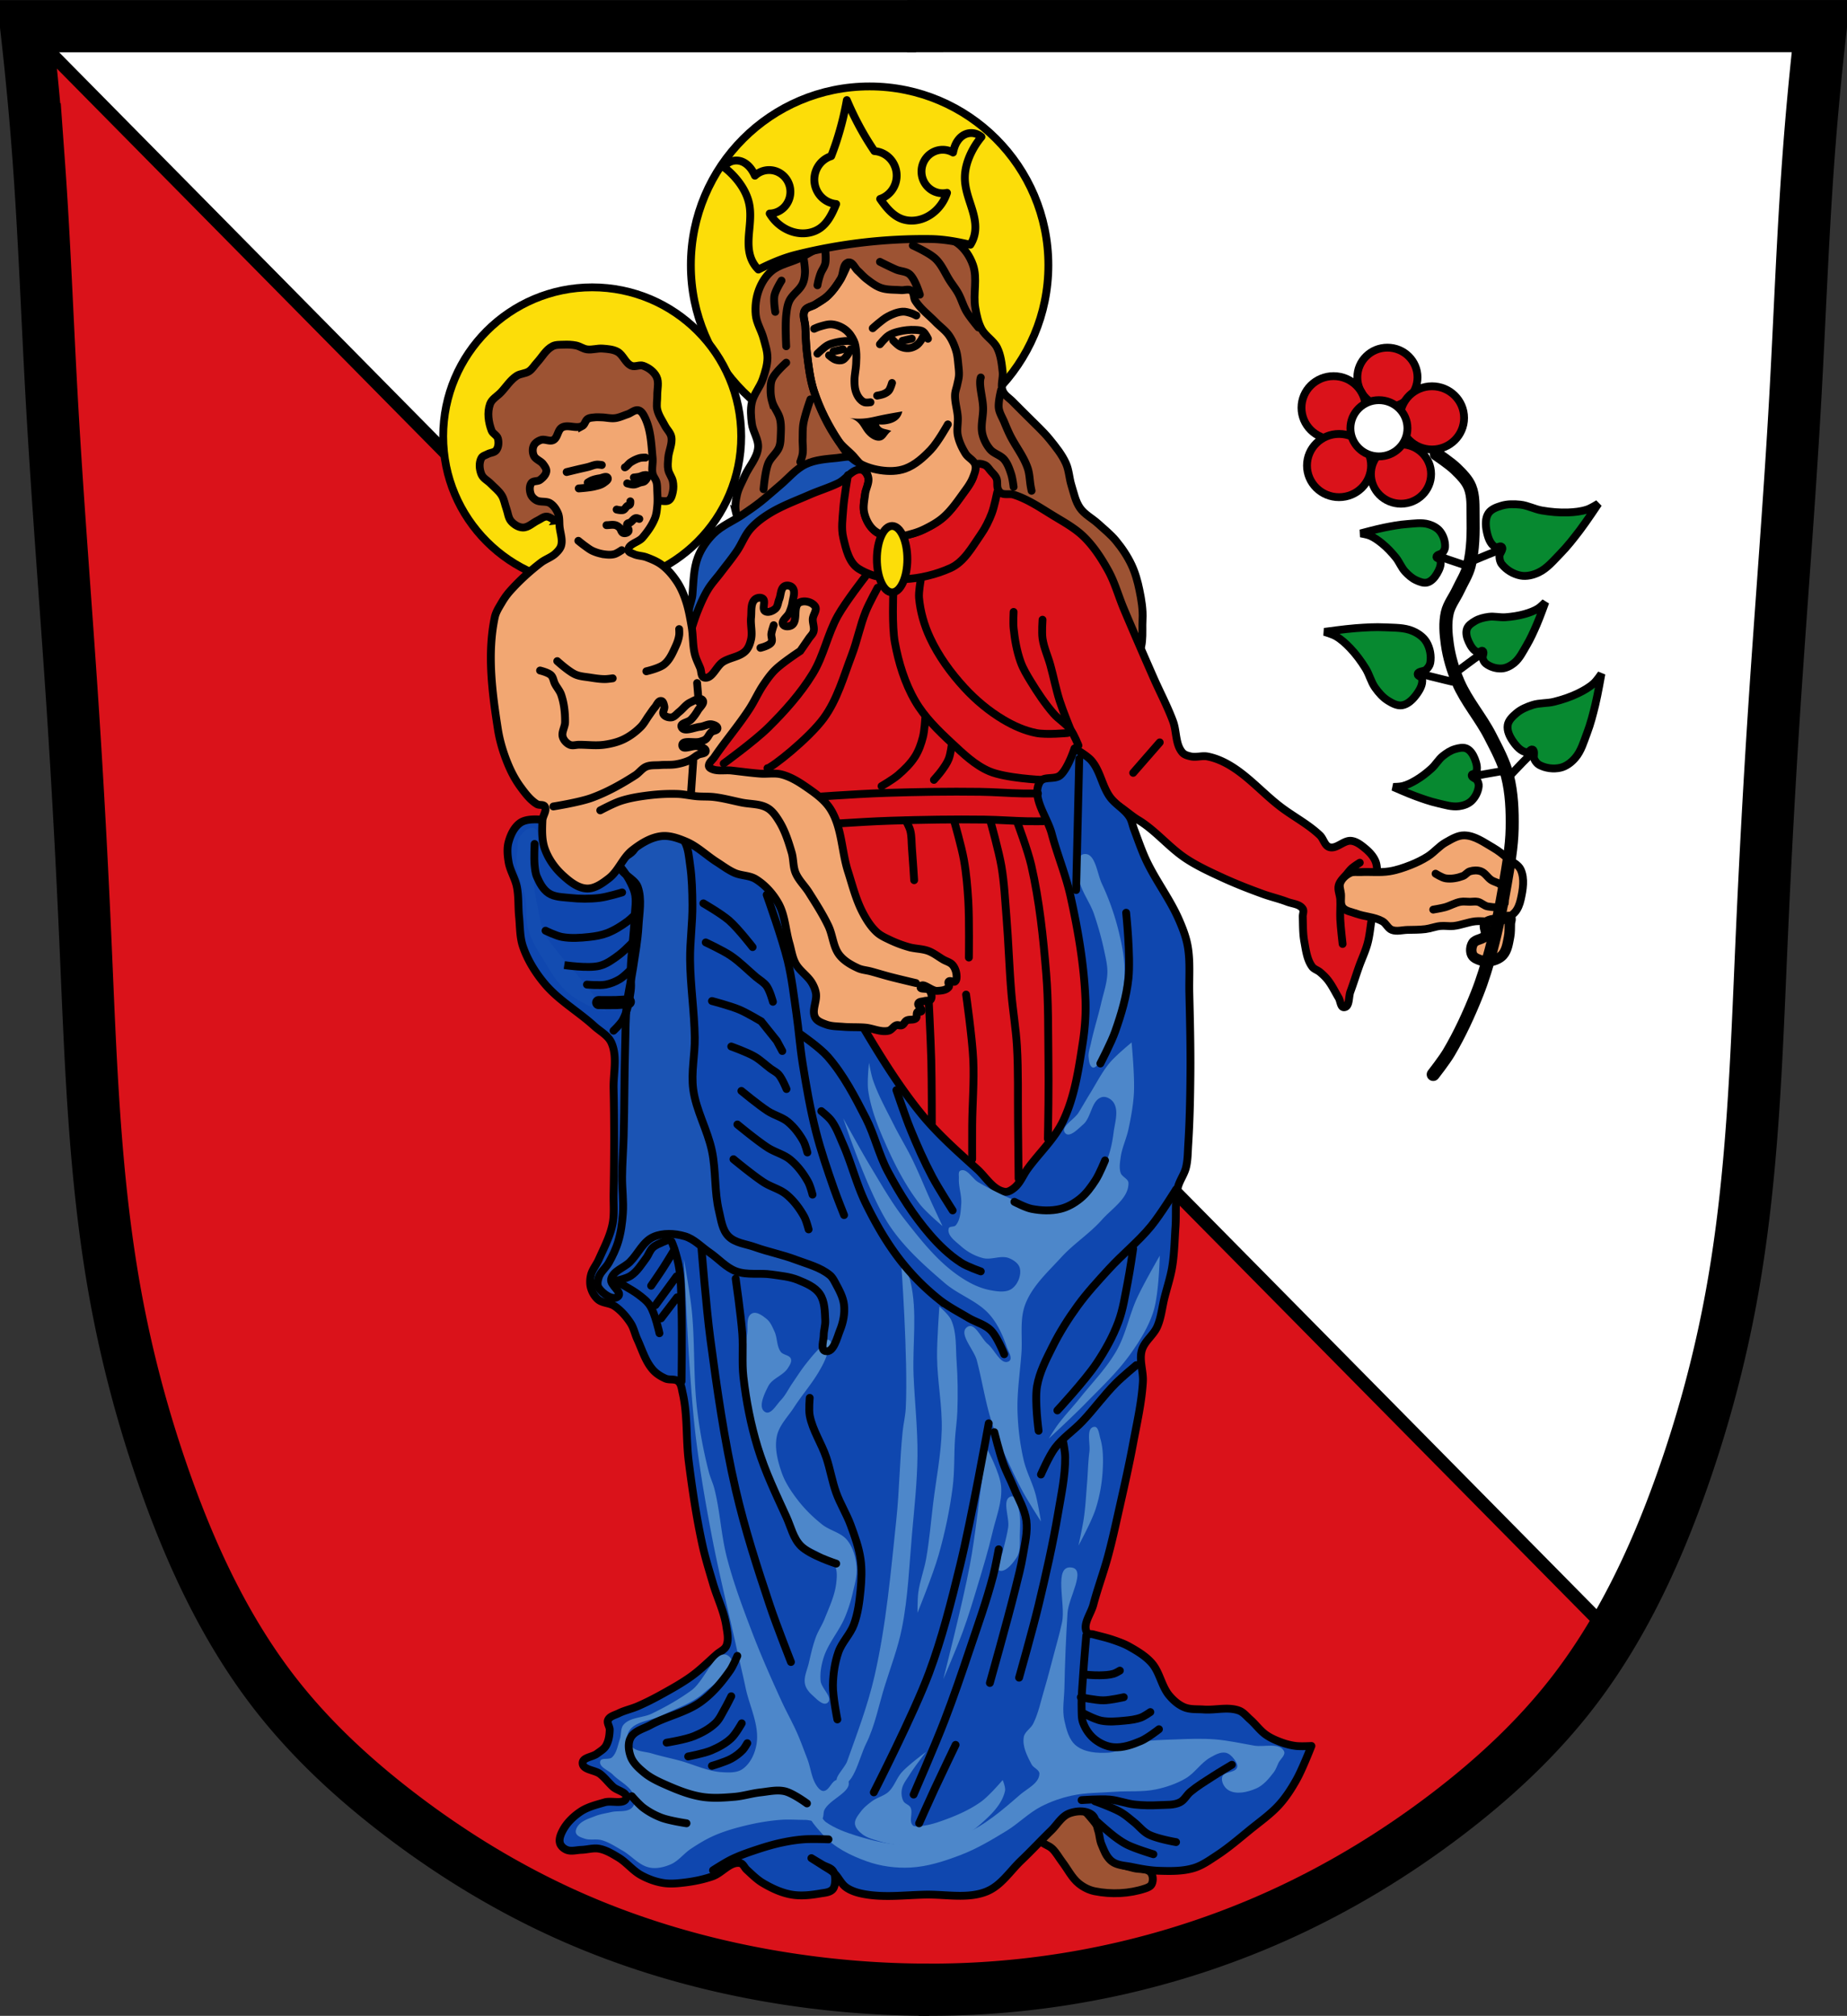 <svg xmlns="http://www.w3.org/2000/svg" xmlns:xlink="http://www.w3.org/1999/xlink" viewBox="0 0 707.78 772.55"><rect x="0" y="0" width="707.78" height="772.55" fill="#333333" stroke="none"/><defs><path id="a" d="M-173.68 231.88c0 5.954-4.893 10.78-10.93 10.78-6.04 0-10.93-4.826-10.93-10.78s4.893-10.78 10.93-10.78c6.04 0 10.93 4.826 10.93 10.78z" stroke="#000" stroke-linecap="round"/></defs><path d="m10.819 8.98 685.21 2.679-13.396 255.87-10.05 170.8-18.08 111.19-30.14 72.34-46.22 57.6-77.03 52.24-83.73 27.462-81.72 4.02-79.04-16.745-61.62-24.783-59.61-40.19-45.547-51.575-30.14-79.04-21.434-101.14-6.698-115.21-12.06-212.33z" style="fill:#da121a;stroke:#000"/><path d="m10.824 8.97 607.66 618.06.125 1.969 5.75-7.156 30.16-72.34 18.06-111.19 10.06-170.78 13.406-255.87-685.22-2.688z" style="fill:#fff;stroke:#000"/><g style="fill:none;stroke:#000;stroke-width:20"><path d="M356.08 762.54a357.892 357.892 0 0 1-61.899-5.401c-26.24-4.611-51.999-12.178-76.32-23.05-22.989-10.275-44.635-23.471-64.64-38.763-17.481-13.363-33.795-28.403-47.36-45.732-18.84-24.07-32.03-52.13-42.27-80.932-8.456-23.779-15.01-48.24-19.487-73.08-8.01-44.41-9.374-89.7-11.367-134.78-1.317-29.787-2.918-59.56-4.872-89.31-2.63-40.06-5.899-80.08-8.119-120.17-1.649-29.771-2.719-59.58-4.872-89.31a1228.647 1228.647 0 0 0-4.872-51.965h341.02"/><path d="M352.23 762.51a327.338 327.338 0 0 0 61.17-4.915c26.352-4.636 52.14-12.525 76.52-23.543 22.944-10.369 44.621-23.494 64.64-38.763 17.496-13.345 33.8-28.399 47.36-45.732 18.831-24.08 32.03-52.13 42.27-80.932 8.458-23.778 15.01-48.24 19.487-73.08 8.01-44.41 9.374-89.7 11.367-134.78 1.317-29.787 2.918-59.56 4.872-89.31 2.63-40.06 5.899-80.08 8.119-120.17 1.649-29.771 2.719-59.58 4.872-89.31 1.256-17.353 2.88-34.68 4.872-51.965h-341.02M347.62 10.02h13.789"/></g><path d="m7.673 8.43 610.82 618.59" style="fill:none;stroke:#000;stroke-width:5"/><path d="M401.74 101.624c0 37.83-30.668 68.503-68.5 68.503-37.835 0-68.5-30.669-68.5-68.503 0-37.832 30.667-68.503 68.5-68.503 37.834 0 68.5 30.668 68.5 68.503z" style="fill:#fcdd09;stroke:#000;stroke-width:3;stroke-linecap:round;stroke-linejoin:round;stroke-miterlimit:4;stroke-dasharray:none;stroke-opacity:1"/><g style="stroke:#000;stroke-width:3;stroke-linecap:round;stroke-miterlimit:4;stroke-dasharray:none"><path d="M304.14 281.12c-.574-2.328-.22-4.846.299-7.187.562-2.534 1.941-4.815 2.994-7.187 1.613-3.632 4.716-6.824 5.091-10.78.301-3.181-1.993-6.113-2.396-9.283-.339-2.674-.584-5.454 0-8.09.716-3.226 3.129-5.855 4.192-8.983.888-2.614 1.767-5.324 1.797-8.09.027-2.545-.844-5.03-1.497-7.486-.81-3.051-2.683-5.842-2.994-8.983-.317-3.203.075-6.565 1.198-9.582 1-2.698 2.602-5.317 4.791-7.187 3.091-2.639 7.43-3.302 11.08-5.091 2.325-1.14 4.444-2.735 6.887-3.593 8.255-2.902 17.04-4.307 25.752-5.091 6.264-.563 12.655-.693 18.865.299 2.993.478 6.227.92 8.684 2.695 2.784 2.01 4.852 5.144 5.989 8.385 1.82 5.188-.039 11.05.898 16.47.479 2.77 1.069 5.607 2.396 8.09 1.471 2.749 4.609 4.39 5.989 7.187 1.404 2.845 1.745 6.13 2.096 9.283.265 2.381-.876 4.957 0 7.187.697 1.775 2.57 2.819 3.893 4.192 1.959 2.033 4.01 3.975 5.989 5.989 2.72 2.77 5.64 5.369 8.09 8.385 2.354 2.903 4.764 5.871 6.288 9.283 1.175 2.63 1.234 5.636 2.096 8.385.926 2.954 1.523 6.144 3.294 8.684 1.74 2.496 4.639 3.939 6.887 5.989 2.347 2.141 4.864 4.138 6.887 6.588 2.345 2.839 4.427 5.948 5.989 9.283 1.419 3.03 2.317 6.305 2.994 9.582.772 3.735 1.419 7.571 1.198 11.379-.29 5 .887 11.907-3.294 14.673-6.01 3.975-14.14-2.793-21.261-3.893-36.29-5.605-78.69 6.519-109.3-13.775-12.11-8.03-18.38-23.618-21.86-37.73z" style="fill:#9d5333;stroke-width:3;stroke-miterlimit:4;stroke-dasharray:none" transform="translate(-22.02 -84.34)"/><path d="M287.07 322.14c-2.87-1.62.011-6.599.299-9.882.423-4.823.361-9.853 2.096-14.373 1.289-3.36 3.436-6.446 5.989-8.983 3.22-3.201 7.635-4.919 11.379-7.486 2.124-1.457 4.255-2.91 6.288-4.492 2.683-2.088 5.172-4.413 7.786-6.588 3.272-2.722 6.03-6.266 9.882-8.09 3.681-1.74 7.926-1.994 11.978-2.396 2.285-.226 4.808-.974 6.887 0 1.412.661 2.959 2.035 2.994 3.593.249 10.897-12.02 18.383-19.763 26.05-9.278 9.185-20.712 15.918-31.442 23.357-4.687 3.249-9.406 12.09-14.373 9.283z" style="fill:#1952b2;stroke-width:3;stroke-miterlimit:4;stroke-dasharray:none" transform="translate(-22.02 -84.34)"/><path d="M352.05 264.35c-3.316-.514-5.674 3.608-8.684 5.091-3.575 1.761-7.429 2.892-11.08 4.492-5.358 2.347-10.932 4.351-15.871 7.486-2.514 1.596-4.939 3.437-6.887 5.689-2.139 2.473-3.259 5.676-5.091 8.385-1.957 2.894-4.182 5.598-6.288 8.384-1.589 2.102-3.414 4.04-4.791 6.288-1.563 2.55-2.769 5.313-3.893 8.09-1.898 4.68-3.099 9.615-4.791 14.373-4.255 11.965-15.727 23.14-13.475 35.634 2.233 12.392 14.252 21.654 24.854 28.447 10.69 6.85 26.743 2.695 36.532 10.78 7.71 6.368 10.95 17.06 13.775 26.651 5.01 17.03-.831 36.27 5.091 53 5.431 15.345 15.276 29.38 26.95 40.725 8.68 8.435 18.744 18.799 30.843 19.16 4.196.127 7.883-3.268 11.08-5.989 13.333-11.348 25.637-25.327 32.04-41.623 6.306-16.05 6.124-34.31 4.791-51.5-1.48-19.09-28.592-43.21-14.07-55.697 4.104-3.53 10.324 3.514 14.972 6.288 6.827 4.075 11.915 10.617 18.566 14.972 4.333 2.837 9.07 5.02 13.775 7.187 5.083 2.345 10.309 4.38 15.571 6.288 3.056 1.109 6.249 1.826 9.283 2.994 2.043.786 4.8.857 5.989 2.695.542.838-.031 1.997 0 2.994.1 3.199.018 6.435.599 9.582.608 3.291 1.019 6.881 2.994 9.582.719.983 2.061 1.313 2.994 2.096 1.081.907 2.122 1.885 2.994 2.994 1.661 2.113 2.816 4.579 4.192 6.887.71 1.191.713 3.696 2.096 3.593 2.144-.159 1.647-3.974 2.396-5.989 1.177-3.166 2.163-6.4 3.294-9.582 1.067-3.01 2.479-5.9 3.294-8.983.775-2.935 1.056-5.98 1.497-8.983.804-5.475 2.02-10.936 2.096-16.47.027-2.01.172-4.137-.599-5.989-.844-2.03-2.489-3.701-4.192-5.091-1.488-1.214-3.181-2.495-5.091-2.695-2.891-.303-5.615 3.279-8.384 2.396-1.827-.583-2.206-3.168-3.593-4.492-4.551-4.341-10.287-7.244-15.272-11.08-6.635-5.105-12.238-11.644-19.464-15.871-2.592-1.516-5.434-2.735-8.385-3.294-2.06-.39-4.24.444-6.288 0-1.179-.255-2.501-.589-3.294-1.497-2.742-3.14-2.142-8.07-3.593-11.978-2.132-5.738-5.03-11.164-7.486-16.769-3.847-8.76-7.674-17.53-11.379-26.351-2.045-4.871-3.428-10.05-5.989-14.673-2.565-4.628-5.506-9.171-9.283-12.876-3.38-3.316-7.633-5.626-11.678-8.09-4.922-2.992-9.779-6.352-15.272-8.09-1.535-.484-3.387.187-4.791-.599-.558-.312-.944-.911-1.198-1.497-.56-1.296-.047-2.893-.599-4.192-.445-1.048-1.343-1.842-2.096-2.695-.747-.847-1.352-1.963-2.396-2.396-1.107-.458-2.672-.765-3.593 0-1.25 1.038-.311 3.276-.898 4.791-.891 2.299-2.451 4.288-3.893 6.288-2.279 3.162-4.549 6.421-7.486 8.983-2.129 1.857-4.654 3.241-7.187 4.492a26.627 26.627 0 0 1-4.791 1.797c-2.249.611-4.557 1.162-6.887 1.198-1.411.021-2.853-.154-4.192-.599-1.187-.394-2.394-.928-3.294-1.797-1.834-1.772-3.269-4.114-3.893-6.588-.61-2.422-.113-5.02.299-7.486.172-1.028.7-1.971.898-2.994.209-1.082.647-2.248.299-3.294-.424-1.274-1.368-2.789-2.695-2.994z" style="fill:#da121a;stroke-width:3;stroke-miterlimit:4;stroke-dasharray:none" transform="translate(-22.02 -84.34)"/><path d="M434.16 776.33c2.862.736 4.866 3.461 6.776 5.717 1.431 1.691 2.567 3.66 3.388 5.717.94 2.353.362 5.255 1.694 7.411.817 1.322 2.232 2.225 3.6 2.964 2.081 1.126 4.5 1.469 6.776 2.117 2.173.62 5.097-.025 6.564 1.694.967 1.132 1.063 3.102.423 4.447-.437.919-1.575 1.372-2.541 1.694-6.103 2.032-12.961 2.32-19.268 1.059-2.229-.446-4.377-1.531-6.14-2.964-2.695-2.19-4.252-5.492-6.352-8.258-1.281-1.686-2.288-3.611-3.811-5.082-1.423-1.373-3.74-1.765-4.87-3.388-1.125-1.615-2.169-3.872-1.482-5.717 1.257-3.376 5.576-4.735 8.893-6.14 1.988-.843 4.261-1.808 6.352-1.27z" style="fill:#9d5333;stroke-width:3;stroke-miterlimit:4;stroke-dasharray:none" transform="translate(-22.02 -84.34)"/><path d="M400.28 809.15c5.445-2.264 8.854-7.795 13.13-11.857 3.907-3.713 7.564-7.683 11.434-11.434 2.295-2.224 3.988-5.462 6.987-6.564 2.653-.975 6.16-1.206 8.47.423 1.81 1.277 1.857 4.03 2.541 6.14.56 1.726.576 3.617 1.27 5.294.982 2.371 1.974 5.02 4.02 6.564 2.106 1.587 5.04 1.579 7.623 2.117 3.436.716 6.918 1.364 10.427 1.472 4.441.137 9.03.222 13.288-1.048 3.239-.966 6.07-3.02 8.893-4.87 4.44-2.909 8.477-6.396 12.591-9.751 3.859-3.147 8.01-6.03 11.336-9.729 2.579-2.868 4.681-6.162 6.564-9.528 2.298-4.109 5.717-12.916 5.717-12.916s-3.966.232-5.929 0c-1.802-.213-3.584-.661-5.294-1.27-2.141-.764-4.276-1.665-6.14-2.964-2.334-1.627-4-4.05-6.14-5.929-1.358-1.194-2.539-2.763-4.235-3.388-4.241-1.562-9.04-.096-13.551-.423-2.48-.18-5.109.092-7.411-.847-2.235-.912-4.156-2.605-5.717-4.447-3.064-3.613-3.659-8.925-6.776-12.493-2.359-2.7-5.555-4.595-8.681-6.352-1.931-1.085-4.046-1.82-6.14-2.541-2.493-.859-5.08-1.418-7.623-2.117-.776-.214-1.914.054-2.329-.635-1.892-3.137 1.462-7.183 2.391-10.726 1.652-6.301 3.964-12.415 5.655-18.706 1.676-6.233 3.035-12.547 4.447-18.845 1.783-7.956 3.593-15.91 5.082-23.927 1.475-7.94 3.315-15.866 3.811-23.927.247-4.02-1.501-8.191-.423-12.07.97-3.489 4.481-5.785 5.929-9.105 1.512-3.468 1.835-7.34 2.753-11.01.988-3.952 2.301-7.838 2.964-11.857.841-5.101.911-10.3 1.27-15.457.344-4.937-.238-9.994.847-14.822.618-2.749 2.503-5.098 3.176-7.834.695-2.823.661-5.78.847-8.681.584-9.09.768-18.206.847-27.315.089-10.305-.171-20.612-.423-30.914-.147-6 .431-12.09-.635-17.998-.634-3.514-1.955-6.892-3.388-10.164-3.46-7.9-8.826-14.85-12.493-22.656-1.805-3.844-3.15-7.888-4.658-11.857-.599-1.577-.845-3.325-1.745-4.752-1.908-3.02-5.414-4.766-7.499-7.671-3.03-4.218-3.687-9.935-7.06-13.881-1.744-2.04-6.521-4.722-6.521-4.722s-2.52 7.833-5.511 10.348c-2.092 1.758-6.447.171-7.789 2.551-3.332 5.906 2.836 13.268 4.577 19.822 2.138 8.05 5.399 15.795 7.199 23.927 2.882 13.02 5.182 26.27 5.717 39.595.224 5.582-.201 11.207-1.059 16.728-1.563 10.06-3.067 20.431-7.411 29.644-3.293 6.984-9.243 12.373-13.763 18.633-1.72 2.381-2.786 5.367-5.082 7.199-1.014.809-2.316 1.674-3.6 1.482-4.514-.673-7.197-5.626-10.587-8.681-7.451-6.717-15.05-13.4-21.386-21.17-11.02-13.517-19.65-28.85-28.585-43.83-7.119-11.935-12.61-24.803-19.904-36.631-3.7-5.999-6.755-12.732-12.07-17.363-7.282-6.345-16.573-10.378-25.832-13.13-4.423-1.314-9.23-2.343-13.763-1.482-4.932.936-8.975 4.508-13.34 6.987-4.105 2.332-7.397 6.734-12.07 7.411-3.762.545-7.994-.652-11.01-2.964-3.238-2.482-2.84-8.19-6.14-10.587-1.635-1.188-3.909-1.333-5.929-1.27-1.831.057-3.842.364-5.294 1.482-2.206 1.698-3.503 4.513-4.235 7.199-.668 2.452-.407 5.115 0 7.623.536 3.305 2.518 6.246 3.176 9.528.751 3.747.46 7.632.847 11.434.389 3.823.244 7.796 1.482 11.434 1.763 5.18 4.753 9.984 8.258 14.187 5.354 6.42 12.874 10.677 19.06 16.304 2.252 2.049 5.309 3.578 6.564 6.352 2.418 5.343.706 11.711.847 17.574.325 13.477.245 26.964 0 40.442-.071 3.884.365 7.842-.423 11.646-.984 4.749-3.325 9.119-5.294 13.551-.897 2.02-2.457 3.778-2.964 5.929-.373 1.58-.444 3.309 0 4.87.477 1.677 1.418 3.326 2.753 4.447 1.746 1.467 4.47 1.254 6.352 2.541 2.473 1.691 4.518 4.045 6.14 6.564 1.199 1.862 1.614 4.128 2.541 6.14 1.822 3.957 3.066 8.362 5.929 11.646 1.299 1.491 3.057 2.598 4.87 3.388 1.523.664 3.611-.025 4.87 1.059 1.202 1.034 1.338 2.901 1.694 4.447 1.971 8.562 1.227 17.539 2.329 26.26 1.364 10.786 2.965 21.565 5.294 32.18 1.082 4.934 2.601 9.763 4.02 14.61 1.603 5.462 4.225 10.676 5.082 16.304.382 2.512 1.045 5.307 0 7.623-.658 1.459-2.395 2.123-3.6 3.176-3.164 2.767-6.136 5.777-9.528 8.258-3.606 2.636-7.527 4.822-11.434 6.987-3.037 1.683-6.132 3.275-9.317 4.658-2.417 1.05-5.05 1.584-7.411 2.753-1.422.703-3.375 1.093-4.02 2.541-.527 1.175.681 2.524.635 3.811-.076 2.104-.392 4.339-1.482 6.14-.777 1.284-2.192 2.058-3.388 2.964-1.747 1.325-5.528 1.407-5.505 3.6.027 2.663 4.691 2.577 6.776 4.235 1.797 1.429 3.175 3.322 4.87 4.87 1.628 1.487 5.619 2.096 5.082 4.235-.685 2.725-5.562.903-8.258 1.694-3.194.938-6.554 1.741-9.317 3.6-2.734 1.839-5.241 4.283-6.776 7.199-.774 1.47-1.527 3.276-1.059 4.87.338 1.149 1.434 2.083 2.541 2.541 1.761.729 3.812.059 5.717 0 2.262-.071 4.551-.836 6.776-.423 2.671.495 5.089 1.978 7.411 3.388 3.138 1.905 5.459 5.02 8.681 6.776 2.625 1.433 5.515 2.5 8.47 2.964 2.79.438 5.667.135 8.47-.212 3.518-.435 7.03-1.167 10.375-2.329 3.698-1.284 6.728-5.74 10.587-5.082 1.181.201 1.655 1.735 2.541 2.541 1.965 1.788 3.858 3.721 6.14 5.082 3.4 2.027 7.111 3.766 11.01 4.447 3.618.631 7.393.21 11.01-.423 1.605-.281 3.498-.338 4.658-1.482.795-.784.995-2.062 1.059-3.176.078-1.368-.043-2.913-.847-4.02-.909-1.255-2.688-1.542-4.02-2.329a600.639 600.639 0 0 1-4.235-2.541s3.116 1.96 4.658 2.964c1.279.833 2.67 1.527 3.811 2.541 1.871 1.663 2.821 4.279 4.87 5.717 1.974 1.386 4.404 2.1 6.776 2.541 7.703 1.433 15.67.386 23.503.212 7.914-.176 16.405 1.769 23.715-1.27z" style="fill:#0f47af;stroke-linejoin:round;stroke-width:3;stroke-miterlimit:4;stroke-dasharray:none" transform="translate(-22.02 -84.34)"/></g><path style="fill:#4d87ca" d="M492.03 671.1c-1.767-3.428-7.578-1.442-11.379-2.096-4.981-.857-9.934-1.995-14.972-2.396-4.975-.395-9.986-.203-14.972 0-4.903.2-9.869.196-14.673 1.198-3.924.818-7.377 3.665-11.379 3.893-4.183.238-9-.079-12.277-2.695-2.756-2.202-3.725-6.139-4.492-9.582-.911-4.092-.087-8.385 0-12.577.2-9.589.586-19.18 1.198-28.747.371-5.799 7.261-16.627 1.497-17.368-7.03-.904-2.115 14.03-3.593 20.961-.924 4.333-2.162 8.593-3.294 12.876-1.163 4.401-2.289 8.814-3.593 13.176-1.293 4.325-2.169 8.841-4.192 12.876-.931 1.857-3.246 3.043-3.593 5.091-.608 3.582 1.296 7.269 2.994 10.481.729 1.378 3.035 2.035 2.994 3.593-.096 3.672-4.717 5.672-7.486 8.09-6.701 5.84-13.653 11.858-21.86 15.272-6.743 2.805-14.257 3.907-21.56 3.893-6.598-.013-13.164-1.633-19.464-3.593-3.968-1.234-7.957-2.734-11.379-5.091-2.325-1.601-3.662-7.587-5.989-5.989-3.241 2.226 2.193 7.828 4.791 10.78 4.32 4.909 10.612 7.977 16.769 10.181 5.316 1.903 11.13 2.686 16.769 2.396 6.576-.339 13.01-2.445 19.16-4.791 6.216-2.371 11.992-5.813 17.667-9.283 4.584-2.802 8.408-6.806 13.176-9.283 3.67-1.907 7.639-3.302 11.678-4.192 5.48-1.207 11.172-1.086 16.769-1.497 5.185-.381 10.481.162 15.571-.898 3.957-.824 7.885-2.16 11.379-4.192 3.612-2.102 5.921-6.069 9.582-8.09 1.742-.959 3.727-2.116 5.689-1.797 1.34.218 2.477 1.311 3.294 2.396.703.933 1.576 2.188 1.198 3.294-.725 2.123-5.061 1.44-5.689 3.593-.525 1.8.784 4.131 2.396 5.091 3.01 1.79 7.256.759 10.481-.599 2.865-1.206 5.01-3.808 6.887-6.288.807-1.068 1.214-2.388 1.797-3.593.719-1.488 2.853-3.02 2.096-4.492"/><path style="fill:#4d87ca" d="M384.23 682.18s-5.16 6.098-8.385 8.384c-4.698 3.331-10.129 5.601-15.571 7.486-2.609.904-5.327 1.667-8.09 1.797-.804.038-1.825.268-2.396-.299-1.641-1.633.185-4.841-.898-6.887-.562-1.062-2.131-1.334-2.695-2.396-.709-1.334-.863-3-.599-4.492.375-2.11 1.864-3.869 2.994-5.689 1.885-3.036 6.288-8.684 6.288-8.684s-6.575 4.79-9.283 7.786c-2.024 2.239-2.875 5.437-5.091 7.486-1.772 1.639-4.345 2.161-6.288 3.593-1.649 1.215-3.288 2.535-4.492 4.192-.971 1.337-2.236 2.845-2.096 4.492.133 1.573 1.473 2.894 2.695 3.893 1.766 1.443 4.106 2.032 6.288 2.695 3.109.945 6.346 1.496 9.582 1.797 4.87.453 9.936 1.219 14.673 0 5.408-1.391 10.465-4.414 14.673-8.09 4.03-3.517 8.444-7.648 9.582-12.876.304-1.396-.898-4.192-.898-4.192M238.4 709.13c3.596 2.023 6.442 5.74 10.481 6.588 2.666.56 5.577-.133 8.09-1.198 3.01-1.279 5.057-4.179 7.786-5.989 2.868-1.902 5.829-3.715 8.983-5.091 3.935-1.716 8.101-2.896 12.277-3.893 4.23-1.01 8.542-1.746 12.876-2.096 3.184-.257 6.388 0 9.582 0 2.096 0 4.602 1.245 6.288 0 1.092-.807.567-2.691 1.198-3.893 2.246-4.279 11.09-7.03 8.983-11.379-.653-1.347-3.09-.527-4.492 0-1.987.746-2.68 3.981-4.791 4.192-.801.08-1.574-.586-2.096-1.198-2.564-3-2.77-7.396-4.192-11.08-1.275-3.303-2.467-6.641-3.893-9.882-1.834-4.168-4.096-8.136-5.989-12.277-4.02-8.785-7.938-17.625-11.379-26.651-3.564-9.35-7.084-18.758-9.582-28.447-2.229-8.645-2.575-17.703-4.791-26.351-.548-2.14-1.542-4.149-2.096-6.288-2.038-7.865-3.519-15.89-4.492-23.956-1.532-12.703-.772-25.602-2.096-38.33-.679-6.529-2.994-19.464-2.994-19.464s1.323 29.363 2.396 44.02c.636 8.697 1.29 17.402 2.396 26.05 1.564 12.24 3.656 24.415 5.989 36.532 2.706 14.05 6.155 27.956 9.283 41.922 1.185 5.293 2.477 10.563 3.593 15.871 1.507 7.164 5.36 14.333 4.192 21.56-.584 3.618-2.377 7.496-5.39 9.582-2.159 1.495-5.164 1.347-7.786 1.198-5.681-.323-10.969-3.034-16.47-4.492-3.487-.924-7.03-1.655-10.481-2.695-2.63-.792-5.958-.645-7.786-2.695-1.225-1.374-1.989-3.728-1.198-5.39 2.11-4.434 8.818-4.326 13.176-6.588 5.232-2.716 11.164-4.47 15.571-8.385 4.286-3.807 14.168-10.268 9.882-14.07-4.81-4.271-9.18 9.08-14.373 12.876-4.768 3.485-9.957 6.408-15.272 8.983-3.469 1.682-8.213 1.316-10.78 4.192-1.306 1.463-.855 3.837-1.497 5.689-.82 2.365-1.148 5.197-2.994 6.887-1.164 1.066-4.106-.033-4.492 1.497-.57 2.26 3.169 3.418 4.791 5.091 2.654 2.736 6.863 4.475 8.09 8.09.484 1.431.422 3.379-.599 4.492-1.866 2.034-5.398 1.162-8.09 1.797-2 .473-4.072.749-5.989 1.497-2.33.91-5.01 1.651-6.588 3.593-.656.809-1.262 2.02-.898 2.994.454 1.22 2.062 1.676 3.294 2.096 2.087.712 4.467-.004 6.588.599 2.791.794 5.257 2.47 7.786 3.893M387.52 573.48c-3.873 1.049-.555 8.02-1.198 11.978-.508 3.131-1.346 6.201-2.096 9.283-.561 2.305-3.729 5.511-1.797 6.887 2.345 1.67 5.658-2.352 7.187-4.791 1.552-2.476 1.113-5.763 1.198-8.684.111-3.803.42-7.81-.898-11.379-.47-1.274-1.085-3.649-2.396-3.294M419.26 546.83c-3.212.493-1.375 6.36-1.797 9.582-.519 3.97-.567 7.988-.898 11.978-.365 4.395-.576 8.81-1.198 13.176-.516 3.624-2.096 10.78-2.096 10.78s5.01-9.141 6.588-14.07a58.788 58.788 0 0 0 2.695-14.673c.223-4.097.242-8.335-.898-12.277-.471-1.63-.718-4.749-2.396-4.492"/><path style="fill:#4d87ca" d="M317.15 652.53c2.228-1.912-2.433-5.461-2.695-8.384-.269-3.01.277-6.106 1.198-8.983 1.756-5.486 5.845-9.965 8.09-15.272a56.602 56.602 0 0 0 2.994-9.283c.794-3.438 1.862-6.97 1.497-10.481-.362-3.486-1.388-7.157-3.593-9.882-2.37-2.928-6.635-3.644-9.582-5.989-3.425-2.724-6.611-5.817-9.283-9.283-2.54-3.295-4.945-6.843-6.288-10.78-1.496-4.382-2.732-9.24-1.797-13.775.868-4.208 4.262-7.467 6.588-11.08 3.03-4.703 6.774-8.938 9.582-13.775 1.166-2.01 2.307-4.071 2.994-6.288.568-1.834 2.568-4.742.898-5.689-1.356-.77-2.481 1.902-3.593 2.994-2.07 2.034-3.91 4.296-5.689 6.588-1.715 2.209-3.205 4.584-4.791 6.887-1.508 2.189-2.655 4.667-4.492 6.588-1.724 1.804-3.828 5.74-5.989 4.492-2.873-1.66-.316-6.929 1.198-9.882 1.547-3.02 5.644-4.04 7.486-6.887.686-1.06 1.597-2.396 1.198-3.593-.499-1.497-2.961-1.422-3.893-2.695-1.604-2.191-1.267-5.316-2.396-7.786-.783-1.713-1.533-3.603-2.994-4.791-1.568-1.275-3.911-3.057-5.689-2.096-2.343 1.266-1.404 5.151-1.797 7.786a55.71 55.71 0 0 0-.599 8.684c.062 6.913.443 13.882 1.797 20.662 1.292 6.47 3.893 12.609 5.989 18.865 2.287 6.825 4.374 13.737 7.187 20.362 1.57 3.698 2.629 7.862 5.39 10.78 2.212 2.338 5.74 2.955 8.384 4.791 1.921 1.334 4.307 2.419 5.39 4.492 1.067 2.043.862 4.598.599 6.887-.551 4.798-2.697 9.291-4.492 13.775-.945 2.363-2.407 4.502-3.294 6.887-1.191 3.2-1.934 6.553-2.695 9.882-.611 2.672-2.026 5.396-1.497 8.09.32 1.63 1.459 3.082 2.695 4.192 1.661 1.491 4.295 4.448 5.989 2.994"/><path style="fill:#89c5e3;fill-opacity:.107;stroke:#000;stroke-width:3;stroke-linecap:round;stroke-miterlimit:4;stroke-dasharray:none;stroke-linejoin:round" d="M316.25 517.78c3.187.837 4.455-5.03 5.689-8.09 1.211-2.997 1.851-6.369 1.497-9.582-.329-2.985-1.874-5.739-3.294-8.385-.576-1.074-1.159-2.216-2.096-2.994-3.71-3.083-8.665-4.278-13.176-5.989-5.078-1.926-10.46-2.957-15.571-4.791-3.454-1.24-7.628-1.556-10.181-4.192-2.373-2.45-2.791-6.267-3.593-9.582-1.821-7.521-1.115-15.482-2.695-23.06-1.683-8.07-6.099-15.487-7.187-23.656-.87-6.533.697-13.173.599-19.763-.148-9.998-1.711-19.945-1.797-29.945-.06-6.993.954-13.968.898-20.961-.041-5.099-.167-10.225-.898-15.272-.441-3.043-.602-6.296-2.096-8.983-1.166-2.097-2.798-4.381-5.091-5.091-3.105-.96-6.829.071-9.582 1.797-2.419 1.516-3.228 4.724-5.091 6.887-1.566 1.818-4.953 2.695-5.091 5.091-.212 3.688 5.637 5.207 6.887 8.684 1.689 4.697.571 9.988.299 14.972-.296 5.427-1.291 10.795-2.096 16.17-.705 4.706-1.898 9.341-2.396 14.07-.512 4.868-.458 9.78-.599 14.673-.342 11.875-.271 23.759-.599 35.634-.143 5.192-.554 10.377-.599 15.571-.04 4.692.637 9.394.299 14.07-.262 3.634-.749 7.291-1.797 10.78-.848 2.825-2.156 5.51-3.593 8.09-1.12 2.01-3.214 3.494-3.893 5.689-.383 1.24-.709 2.806 0 3.893 1.49 2.283 5.533 5.196 7.486 3.294 1.699-1.656-3.213-4.273-2.695-6.588.71-3.171 4.876-4.303 7.187-6.588 3.113-3.078 4.988-7.792 8.983-9.582 3.645-1.633 8.137-1.395 11.978-.299 3.674 1.048 6.424 4.138 9.582 6.288 3.434 2.338 6.281 5.756 10.181 7.187 4.233 1.553 9.01.542 13.475 1.198 3.428.504 6.973.788 10.181 2.096 3.077 1.255 6.505 2.65 8.385 5.39 1.96 2.857 1.926 6.72 2.096 10.181.094 1.905-.594 3.783-.599 5.689-.005 2.01-1.342 5.479.599 5.989z"/><path style="fill:#4d87ca" d="M321.34 683.38c-2.646-1.42 2.285-5.556 3.294-8.384 3.838-10.763 7.936-21.5 10.481-32.64 4.511-19.748 6.264-40.04 8.384-60.19 1.173-11.146 1.255-22.388 2.396-33.538.307-3.01 1.046-5.966 1.198-8.983.944-18.751-1.797-56.3-1.797-56.3s2.934 5 3.593 7.786c2.766 11.661.708 23.959 1.198 35.934.421 10.284 1.607 20.55 1.497 30.843-.107 10.01-1.212 19.978-2.096 29.945-1.073 12.1-1.503 24.323-3.893 36.23-1.516 7.555-4.301 14.8-6.588 22.16-2.304 7.415-3.724 15.209-7.187 22.16-2.716 5.453-5.113 17.853-10.481 14.972M351.59 618.1s5.935-14.596 8.09-22.16c2.425-8.53 4.274-17.254 5.39-26.05.78-6.147.484-12.384.898-18.566.235-3.499.776-6.976.898-10.481.223-6.385.17-12.793-.299-19.16-.392-5.322.115-11.01-2.096-15.871-.938-2.06-4.492-5.091-4.492-5.091s-.952 12.77-.898 19.16c.079 9.401 2.045 18.749 1.797 28.15-.249 9.443-2.151 18.771-3.294 28.15-.864 7.091-1.435 14.229-2.695 21.261-.777 4.338-2.408 8.509-2.994 12.876-.346 2.574-.299 7.786-.299 7.786M378.24 555.21s4.944 9.276 5.39 14.373c.522 5.968-1.938 11.832-3.294 17.667-1.596 6.864-3.661 13.613-5.689 20.362-1.781 5.925-3.567 11.856-5.689 17.667-2.258 6.181-7.486 18.266-7.486 18.266s7.424-29.01 10.181-43.719c2.211-11.793 3.256-23.777 5.091-35.634.464-3 1.497-8.983 1.497-8.983"/><path style="fill:#4d87ca" d="M398.9 583.06s-1.158-7.04-2.096-10.481c-1.197-4.385-3.451-8.451-4.492-12.876-1.451-6.171-2.209-12.529-2.396-18.865-.218-7.4.955-14.776 1.497-22.16.462-6.291-.764-12.976 1.497-18.865 2.705-7.04 8.688-12.393 13.775-17.967 4.762-5.218 10.883-9.09 15.571-14.373 3.843-4.331 10.266-8.284 10.181-14.07-.024-1.637-2.467-2.343-2.994-3.893-.643-1.89-.27-4.01 0-5.989.504-3.695 2.219-7.132 2.994-10.78.986-4.639 1.857-9.337 2.096-14.07.323-6.387-.898-19.16-.898-19.16s-5.939 4.859-8.385 7.786c-2.965 3.548-5.05 7.749-7.486 11.678-1.534 2.473-2.947 5.02-4.492 7.486-1.646 2.628-7.133 5.452-5.091 7.786 1.676 1.915 4.954-1.639 6.887-3.294 3.218-2.754 3.1-9.365 7.187-10.481 1.594-.435 3.604.703 4.492 2.096 2.038 3.199.475 7.616 0 11.379-.503 3.987-1.336 8.02-2.994 11.678-1.897 4.186-4.267 8.423-7.786 11.379-3.694 3.103-8.411 5.23-13.176 5.989-2.678.427-5.449-.263-8.09-.898-3.01-.726-5.855-2.036-8.684-3.294a115.942 115.942 0 0 1-11.08-5.689c-2.37-1.376-4.36-5.553-6.887-4.492-.938.394-.545 1.978-.599 2.994-.176 3.303 1.168 6.585.898 9.882-.227 2.775-.296 5.961-2.096 8.09-.636.75-2.431.251-2.695 1.198-.752 2.694 2.702 5.03 4.791 6.887 2.368 2.108 5.309 3.72 8.384 4.492 3.195.802 6.816-1.204 9.882 0 1.775.697 3.762 2.035 4.192 3.893.627 2.709-.76 6.131-2.994 7.786-2.252 1.668-5.631 1.12-8.385.599-4.782-.905-9.244-3.42-13.176-6.288-7.644-5.577-13.626-13.216-19.464-20.662-4.988-6.362-8.991-13.445-13.176-20.362-3.679-6.08-10.481-18.566-10.481-18.566s9.437 28.617 17.667 41.02c5.658 8.53 13.491 15.494 21.261 22.16 5.276 4.525 12.456 6.778 17.07 11.978 3.082 3.474 5.107 7.875 6.588 12.277.612 1.82 2.563 4.732.898 5.689-3.01 1.733-5.411-4.367-8.09-6.588-2.615-2.172-4.924-8.423-7.786-6.588-3.751 2.406 2.466 8.565 3.593 12.876 2.131 8.151 3.341 16.557 5.989 24.555 1.771 5.35 4.228 10.453 6.588 15.571 1.682 3.649 3.442 7.266 5.39 10.78 2.041 3.683 6.588 10.78 6.588 10.78"/><path style="fill:#4d87ca" d="M419.86 408.78c4.172-3.433 5.19-9.543 6.887-14.673 2.207-6.672 3.95-13.638 4.192-20.662.184-5.333-.861-10.679-2.096-15.871a97.18 97.18 0 0 0-6.588-18.865c-1.889-4.01-2.5-12.02-6.887-11.379-2.755.403-2.273 5.307-2.096 8.09.341 5.364 4.272 9.879 5.989 14.972 1.555 4.612 2.898 9.309 3.893 14.07.577 2.764 1.283 5.563 1.198 8.385-.12 3.972-1.505 7.806-2.396 11.678-1.177 5.12-2.811 10.131-3.893 15.272-.375 1.782-1.082 3.578-.898 5.39.14 1.383.264 3.252 1.497 3.893.365.19.88-.038 1.198-.299M361.17 469.87s-2.82-5.977-4.192-8.983c-2.542-5.569-4.793-11.272-7.486-16.769-2.141-4.371-4.711-8.522-6.887-12.876-2.855-5.712-6.02-11.326-8.09-17.368-.729-2.131-1.497-6.588-1.497-6.588s-.826 7.224-.299 10.78c1.11 7.494 4.084 14.649 7.187 21.56 3.443 7.669 7.406 15.232 12.577 21.86 2.475 3.172 8.684 8.385 8.684 8.385M401.9 551.32s9.341-8.625 13.775-13.176c6.114-6.276 12.612-12.307 17.667-19.464 3.53-4.997 6.861-10.33 8.684-16.17 2.125-6.808 2.396-21.261 2.396-21.261s-6.125 10.613-8.684 16.17c-3 6.516-4.263 13.814-7.786 20.06-3.775 6.696-9.276 12.262-14.07 18.266-2.832 3.544-6 6.823-8.684 10.481-1.196 1.629-3.294 5.091-3.294 5.091"/><path style="fill:#6faecd;fill-opacity:.05" d="M232.41 387.52c-1.497-1.198-6.125-7.837-9.283-11.678-3.328-4.048-7-7.811-10.181-11.978-1.612-2.113-3.404-4.163-4.492-6.588-1.348-3-1.749-6.354-2.396-9.582-.654-3.267-1.401-6.552-1.497-9.882-.124-4.309 1.255-8.566 1.198-12.876-.034-2.513 1.359-6.381-.898-7.486-2.091-1.024-4.71 1.648-5.989 3.593-.83 1.262-.463 2.987-.599 4.492-.189 2.09-.531 4.203-.299 6.288.456 4.116 2.546 7.905 3.294 11.978.761 4.142.017 8.534 1.198 12.577 1.289 4.414 3.887 8.356 6.288 12.277 2.315 3.78 4.606 7.692 7.786 10.78 2.423 2.353 5.348 4.211 8.385 5.689 2.356 1.147 7.486 2.396 7.486 2.396"/><path style="fill:none;stroke:#000;stroke-width:3;stroke-linecap:round" d="m413.57 290.8-1.198 50.31M431.54 349.79s1.775 16.81.898 25.15c-.731 6.958-2.761 13.765-5.091 20.362-1.502 4.253-5.689 12.277-5.689 12.277M398 548.33s-1.558-11.457-.599-17.07c.921-5.39 3.548-10.379 5.989-15.272 2.72-5.454 6-10.641 9.582-15.571 3.621-4.984 7.821-9.528 11.978-14.07 5.191-5.678 11.291-10.521 16.17-16.47 3.599-4.388 9.582-14.07 9.582-14.07"/><path style="fill:none;stroke:#000;stroke-width:3;stroke-linecap:round" d="M405.19 540.54s10.633-11.491 14.972-17.967c3.331-4.97 6.285-10.268 8.384-15.871 1.835-4.897 2.574-10.143 3.593-15.272.848-4.265 2.096-12.876 2.096-12.876M390.52 642.95s5.241-18.502 7.486-27.848c2.811-11.707 5.48-23.463 7.486-35.33 1.19-7.04 2.729-14.12 2.695-21.261-.001-2.216-.898-6.588-.898-6.588"/><path style="fill:none;stroke:#000;stroke-width:3;stroke-linecap:round" d="M398.9 565.1s3.086-7.109 5.39-10.181c2.922-3.897 7.125-6.651 10.481-10.181 4.483-4.716 8.284-10.06 12.876-14.673 2.445-2.455 7.786-6.887 7.786-6.887M416.27 626.78s-.882 9.976-1.198 14.972c-.271 4.288-.724 8.581-.599 12.876.056 1.906-.077 3.906.599 5.689.914 2.408 2.477 4.683 4.492 6.288 2.03 1.617 4.601 2.774 7.187 2.994 3.571.304 7.182-.996 10.481-2.396 2.523-1.071 6.887-4.492 6.887-4.492"/><path style="fill:none;stroke:#000;stroke-width:3;stroke-linecap:round" d="M415.37 656.73s4.26 2.237 6.588 2.695c2.938.578 6 .281 8.983 0 2.124-.201 4.29-.45 6.288-1.198 1.299-.486 3.593-2.096 3.593-2.096M414.17 650.44s5.762 1.221 8.684 1.198c2.626-.02 7.786-1.198 7.786-1.198M415.37 641.75s3.991.36 5.989.299c1.807-.055 3.656-.087 5.39-.599.856-.253 2.396-1.198 2.396-1.198M414.47 689.88s7.213-.531 10.799-.212c3.226.288 6.309 1.551 9.528 1.906 3.158.348 6.356.39 9.528.212 2.631-.148 5.473.111 7.834-1.059 1.699-.842 2.567-2.808 4.02-4.02 2.57-2.145 5.452-3.891 8.258-5.717 2.496-1.625 7.623-4.658 7.623-4.658"/><path style="fill:none;stroke:#000;stroke-width:3;stroke-linecap:round" d="M419.55 690.3s6.828 2.434 9.952 4.235c1.834 1.057 3.426 2.492 5.082 3.811 1.88 1.498 3.382 3.532 5.505 4.658 3.238 1.717 10.587 2.964 10.587 2.964M420.39 698.13s4.529 4.116 6.987 5.929c1.482 1.092 3.01 2.152 4.658 2.964 3.166 1.556 9.952 3.6 9.952 3.6M273.23 716.77s4.691-3.03 7.199-4.235c3.201-1.541 6.579-2.697 9.952-3.811 2.992-.988 6.02-1.882 9.105-2.541 2.792-.597 5.623-1.058 8.47-1.27 3.167-.236 9.528 0 9.528 0M242.11 688.39s2.768 3.191 4.447 4.447a28.324 28.324 0 0 0 6.987 3.811c3.046 1.143 9.528 2.117 9.528 2.117M309.23 691.15s-5.331-3.928-8.47-4.658c-3.03-.705-6.226.091-9.317.423-3.346.359-6.599 1.411-9.952 1.694-4.149.351-8.381.657-12.493 0-4.694-.75-9.199-2.533-13.551-4.447-3.038-1.335-6.134-2.744-8.681-4.87-2.04-1.702-4.182-3.641-5.082-6.14-.813-2.258-1.153-5.095 0-7.199 1.449-2.644 4.977-3.423 7.623-4.87 6.206-3.394 13.54-4.742 19.268-8.893 4.448-3.223 8.092-7.555 11.222-12.07 1.169-1.686 2.753-5.505 2.753-5.505"/><path style="fill:none;stroke:#000;stroke-width:3;stroke-linecap:round" d="M255.45 667.86s7.235-1.149 10.587-2.541c2.985-1.24 5.952-2.817 8.258-5.082 1.494-1.468 2.338-3.481 3.388-5.294.918-1.584 2.541-4.87 2.541-4.87M263.71 673.15s6.073-1.129 8.893-2.329c2.74-1.166 5.45-2.622 7.623-4.658 1.7-1.594 4.02-5.717 4.02-5.717M272.81 676.75s5.103-1.481 7.411-2.753c1.632-.899 3.171-2.029 4.447-3.388.697-.742 1.694-2.541 1.694-2.541M268.79 478.14s1.86 23.2 3.388 34.725c2.577 19.44 5.332 38.909 9.74 58.02 3.474 15.06 8.239 29.805 13.13 44.47 2.43 7.288 8.05 21.598 8.05 21.598M334.85 686.91s15.298-29.997 21.17-45.736c4.984-13.352 8.47-27.23 11.857-41.08 4.415-18.04 11.01-54.629 11.01-54.629M352.21 698.77s3.91-8.771 5.929-13.13c2.628-5.672 8.05-16.939 8.05-16.939M350.1 687.76s8.17-18.809 11.857-28.373c3.501-9.08 6.641-18.3 9.74-27.526 3.113-9.268 6.411-18.493 8.893-27.95.879-3.347 2.117-10.164 2.117-10.164"/><path style="fill:none;stroke:#000;stroke-width:3;stroke-linecap:round" d="M379.32 644.99s6.747-23.931 9.74-35.996c1.08-4.354 2.253-8.699 2.964-13.13.697-4.341 1.854-8.77 1.27-13.13-.581-4.34-3.01-8.225-4.658-12.281-1.334-3.279-3.04-6.407-4.235-9.74-1.387-3.87-3.388-11.857-3.388-11.857M320.88 658.96s-1.775-8.716-1.694-13.13c.079-4.293.695-8.654 2.117-12.704 1.341-3.816 4.539-6.789 5.929-10.587 1.532-4.186 2.115-8.691 2.541-13.13.377-3.934.557-7.944 0-11.857-.642-4.511-2.24-8.851-3.811-13.13-1.547-4.211-3.976-8.06-5.505-12.281-1.599-4.411-2.313-9.105-3.811-13.551-1.842-5.465-5.275-10.427-6.352-16.09-.422-2.219 0-6.776 0-6.776"/><path style="fill:none;stroke:#000;stroke-width:3;stroke-linecap:round" d="M320.45 599.25s-9.98-3.205-13.551-6.776c-2.902-2.902-3.804-7.276-5.505-11.01-3.989-8.755-8.205-17.477-11.01-26.679-2.688-8.818-4.466-17.943-5.505-27.1-.621-5.472-.024-11.02-.423-16.516-.515-7.09-2.541-21.17-2.541-21.17"/><path d="M235.12 491.05s4.643-.854 6.564-2.117c2.507-1.65 4.134-4.37 5.929-6.776.949-1.271 1.388-2.933 2.541-4.02 1.056-.998 2.492-1.508 3.811-2.117 1.095-.506 3.388-1.27 3.388-1.27" style="fill:none;stroke:#000;stroke-width:3;stroke-linejoin:round"/><path style="fill:none;stroke:#000;stroke-width:3;stroke-linecap:round" d="M252.7 510.96s-1.592-7.446-3.6-10.587c-1.102-1.725-2.818-2.995-4.447-4.235-2.62-1.994-8.47-5.082-8.47-5.082M261.17 529.38s.251-18.354 0-27.526c-.141-5.158-.093-10.352-.847-15.457-.393-2.659-1.104-5.269-1.906-7.834-.293-.938-1.059-2.753-1.059-2.753"/><path style="fill:none;stroke:#000;stroke-width:3;stroke-linecap:round" d="M249.52 492.75s3.01-4.345 4.447-6.564c1.532-2.368 4.447-7.199 4.447-7.199M251.21 500.16l8.05-11.01M253.33 505.24l6.14-8.05M384.82 519s-2.627-6.645-5.082-9.105c-2.344-2.349-5.83-3.174-8.681-4.87-3.871-2.302-7.924-4.377-11.434-7.199a90.446 90.446 0 0 1-14.61-14.822c-5.18-6.644-9.411-14.04-13.13-21.598-3.638-7.399-5.564-15.537-8.893-23.08-1.338-3.03-2.47-6.232-4.447-8.893-1.042-1.403-3.811-3.6-3.811-3.6M281.07 444.26s7.54 6.248 11.646 8.893c2.761 1.779 6.157 2.557 8.681 4.658 2.779 2.313 5.03 5.305 6.776 8.47.831 1.504 1.694 4.87 1.694 4.87M282.57 430.94s7.54 6.248 11.646 8.893c2.761 1.779 6.157 2.557 8.681 4.658 2.779 2.313 5.03 5.305 6.776 8.47.831 1.504 1.694 4.87 1.694 4.87"/><path d="M284.102 418.076s6.622 5.484 10.229 7.806c2.425 1.562 5.408 2.245 7.625 4.089 2.44 2.03 4.418 4.657 5.952 7.435.73 1.32 1.488 4.275 1.488 4.275" style="fill:none;stroke:#000;stroke-width:3;stroke-linecap:round"/><path style="fill:none;stroke:#000;stroke-width:3;stroke-linecap:round" d="M280.22 401.06s6.105 2.189 8.893 3.811c2.221 1.292 4.081 3.122 6.14 4.658 1.052.785 2.314 1.339 3.176 2.329 1.368 1.572 2.964 5.505 2.964 5.505M272.83 383.63s7.105 1.874 10.481 3.294c2.923 1.229 8.384 4.492 8.384 4.492l5.989 7.486 2.096 3.893M270.44 361.17s6.586 3.065 9.582 5.091c3.462 2.341 6.399 5.378 9.582 8.09 1.402 1.192 3.121 2.097 4.192 3.593 1.252 1.748 2.396 5.989 2.396 5.989M269.54 346.2s6.9 3.984 9.882 6.588c3.409 2.977 8.983 10.181 8.983 10.181M204.86 323.44s-.266 5.403 0 8.09c.15 1.519.291 3.091.898 4.492 1.024 2.364 2.344 4.867 4.492 6.288 2.302 1.524 5.341 1.495 8.09 1.797 3.77.414 7.613.448 11.379 0 2.957-.352 8.684-2.096 8.684-2.096M209.05 356.68s4.082 1.99 6.288 2.396c3.436.632 7.01.373 10.481 0 2.336-.251 4.696-.651 6.887-1.497 2.795-1.08 5.372-2.716 7.786-4.492 1.422-1.047 3.893-3.593 3.893-3.593"/><path style="fill:none;stroke:#000;stroke-width:3" d="M216.24 369.86s9.115 1.385 13.475.299c2.775-.691 5.188-2.489 7.486-4.192 2.779-2.06 7.486-7.187 7.486-7.187"/><path d="M224.92 377.34s4.832.442 7.187 0c1.895-.355 3.733-1.111 5.39-2.096 1.461-.869 3.893-3.294 3.893-3.294" style="fill:none;stroke:#000;stroke-width:3;stroke-linecap:round"/><path d="M229.41 384.23s4.393.068 6.588 0c1.599-.05 4.791-.299 4.791-.299" style="fill:none;stroke:#000;stroke-width:5;stroke-linecap:round"/><path style="fill:none;stroke:#000;stroke-width:3;stroke-linecap:round" d="M236.9 331.53c1.497.898 5.201 6.554 6.288 10.481.853 3.078.121 6.39 0 9.582-.25 6.602-1.248 13.161-1.497 19.763-.106 2.793.368 5.614 0 8.384-.503 3.792-1.207 7.697-2.994 11.08-.86 1.627-3.593 4.192-3.593 4.192M293.8 342.91s6.01 16.796 8.09 25.453c1.579 6.591 2.324 13.355 3.294 20.06.921 6.372 1.378 12.808 2.396 19.16 1.398 8.737 2.909 17.477 5.091 26.05 1.883 7.404 4.374 14.645 6.887 21.86 1.195 3.431 3.893 10.181 3.893 10.181"/><path style="fill:none;stroke:#000;stroke-width:3;stroke-linecap:round" d="M306.97 396.51s7.287 5.075 10.181 8.384c6.108 6.985 10.447 15.396 14.673 23.656 3.343 6.535 4.934 13.883 8.385 20.362 4.567 8.577 9.814 16.905 16.17 24.26 3.514 4.063 7.466 7.865 11.978 10.78 2.29 1.48 7.486 3.294 7.486 3.294M343.5 417.77s3.384 10.06 5.39 14.972c2.534 6.202 5.249 12.346 8.384 18.266 2.348 4.432 7.786 12.876 7.786 12.876M388.72 460.59s4.26 2.237 6.588 2.695c3.624.713 7.492.877 11.08 0 2.732-.668 5.295-2.129 7.486-3.893 2.429-1.955 4.303-4.563 5.989-7.187 1.496-2.329 3.593-7.486 3.593-7.486"/><path style="fill:none;stroke:#000;stroke-width:3;stroke-linecap:round;stroke-miterlimit:4;stroke-dasharray:none;stroke-linejoin:round" d="M310.29 305.57s6.068-.449 9.105-.635c6.702-.41 13.404-.843 20.12-1.059 11.993-.386 23.998-.584 35.996-.423 5.509.074 11.01.529 16.516.635 1.905.037 5.717 0 5.717 0M312.16 316.22s6.068-.449 9.105-.635c6.702-.41 13.404-.843 20.12-1.059 11.993-.386 23.998-.584 35.996-.423 5.509.074 11.01.529 16.516.635 1.905.037 5.717 0 5.717 0"/><path style="fill:none;stroke:#000;stroke-width:3;stroke-linecap:round" d="M347.13 314.46s1.342 2.466 1.694 3.811c.574 2.195.451 4.515.635 6.776.333 4.09.847 12.281.847 12.281M365.77 315.1s2.735 9.527 3.6 14.398c.93 5.242 1.385 10.566 1.694 15.881.418 7.187.212 21.598.212 21.598M379.53 314.67s3.233 11.49 4.235 17.363c1.085 6.362 1.379 12.836 1.906 19.268.802 9.798 1.073 19.636 1.906 29.432.571 6.718 1.715 13.385 2.117 20.12.581 9.724.305 19.48.423 29.22.087 7.199.212 21.598.212 21.598M370.21 381.16s2.363 16.616 2.753 24.985c.39 8.391-.353 16.797-.423 25.2-.036 4.305 0 12.916 0 12.916M355.81 381.79s.846 16.37 1.059 24.562c.209 8.04.212 24.14.212 24.14M389.9 315.31s4.02 10.735 5.294 16.304c3.121 13.611 4.58 27.583 5.717 41.501.88 10.767.706 21.595.847 32.396.077 5.858.046 11.716 0 17.574-.035 4.447-.212 13.34-.212 13.34"/><path d="M324.94 182.1s-1.497 8.553-1.797 12.876c-.256 3.684-.849 7.485 0 11.08 1.026 4.344 2.182 9.647 5.989 11.978 9.961 6.097 24.378 4.477 35.04-.299 5.288-2.37 8.371-8.119 11.678-12.876 1.733-2.493 3.106-5.25 4.192-8.09.996-2.6 2.096-8.09 2.096-8.09" style="fill:none;stroke:#000;stroke-width:3;stroke-linecap:round;stroke-miterlimit:4;stroke-dasharray:none;stroke-linejoin:round"/><path style="fill:none;stroke:#000;stroke-width:3;stroke-linecap:round" d="M277.33 292.6s11.869-8.634 17.07-13.775c6.353-6.281 12.404-13.04 17.07-20.662 4.201-6.864 5.658-15.13 9.582-22.16 2.971-5.318 10.481-14.972 10.481-14.972M294.09 294.4c1.497 0 15.886-11.402 21.56-19.16 5.221-7.143 7.625-15.989 10.78-24.26 2.094-5.485 3.172-11.333 5.39-16.769 1.265-3.1 4.492-8.983 4.492-8.983M399.2 298.89s-13.829-.635-20.06-3.294c-5.509-2.349-9.988-6.702-14.373-10.78-5.233-4.866-10.493-9.987-14.07-16.17-3.971-6.856-6.346-14.667-7.786-22.458-1.143-6.187-.599-18.865-.599-18.865"/><path style="fill:none;stroke:#000;stroke-width:3;stroke-linecap:round" d="M409.08 280.92s-8.06.763-11.978 0c-4.439-.864-8.688-2.782-12.577-5.091-5.55-3.295-10.605-7.525-14.972-12.277-5.245-5.708-9.908-12.135-13.176-19.16-2.225-4.787-3.725-10.01-4.192-15.272-.195-2.196.599-6.588.599-6.588"/><path style="fill:none;stroke:#000;stroke-width:3;stroke-linecap:round;stroke-miterlimit:4;stroke-dasharray:none;stroke-linejoin:round" d="M413.27 285.71s-1.668-4.194-2.994-5.989c-1.804-2.442-4.604-3.99-6.588-6.288-3.276-3.794-6.074-7.998-8.684-12.277-1.464-2.401-2.947-4.837-3.893-7.486-1.474-4.13-2.243-8.514-2.695-12.876-.216-2.085 0-6.288 0-6.288"/><path style="fill:none;stroke:#000;stroke-width:3;stroke-linecap:round;stroke-miterlimit:4;stroke-dasharray:none;stroke-linejoin:round" d="M410.28 279.72s-2.993-7.317-4.192-11.08c-1.441-4.521-2.325-9.202-3.593-13.775-.946-3.409-2.49-6.68-2.994-10.181-.341-2.371 0-7.187 0-7.187"/><path style="fill:none;stroke:#000;stroke-width:3;stroke-linecap:round;stroke-miterlimit:4;stroke-dasharray:none" d="m434.24 296.19 10.181-11.678"/><path style="fill:none;stroke:#000;stroke-width:3;stroke-linecap:round" d="M337.81 301.28s4.375-2.553 6.288-4.192c2.468-2.114 4.858-4.435 6.588-7.187 1.43-2.275 2.323-4.884 2.994-7.486.603-2.338.898-7.187.898-7.187M357.88 298.89s2.092-2.322 2.994-3.593c1.01-1.424 2.057-2.866 2.695-4.492.708-1.804 1.198-5.689 1.198-5.689M514.49 361.77s-.748-6.378-.898-9.582c-.117-2.493.138-4.995 0-7.486-.1-1.805-1.055-3.641-.599-5.39.433-1.662 1.929-2.846 2.994-4.192.659-.832 1.306-1.687 2.096-2.396.907-.814 2.994-2.096 2.994-2.096"/><path style="fill:#f2a772;stroke:#000;stroke-width:3;stroke-linecap:round;stroke-miterlimit:4;stroke-dasharray:none" d="M519.58 350.09c3.307 1.256 7.101 1.255 10.181 2.994 1.415.799 2.079 2.705 3.593 3.294 1.861.724 3.993.043 5.989 0 2.297-.05 4.607-.012 6.887-.299 1.923-.243 3.762-.997 5.689-1.198 1.688-.176 3.403.179 5.091 0 2.842-.301 5.542-1.496 8.384-1.797 1.489-.158 2.995.047 4.492 0 1.599-.05 3.25.133 4.791-.299 2.063-.579 4.208-1.446 5.689-2.994 1.296-1.355 1.986-3.26 2.396-5.091.827-3.702 1.567-7.925 0-11.379-.877-1.932-3.137-2.863-4.791-4.192-1.836-1.476-3.647-3.02-5.689-4.192-3.489-2-7.06-4.692-11.08-4.791-2.558-.063-4.956 1.443-7.187 2.695-2.542 1.427-4.423 3.832-6.887 5.39-2.075 1.312-4.304 2.393-6.588 3.294-2.615 1.032-5.309 1.955-8.09 2.396-3.649.58-7.39.108-11.08.299-1.3.067-2.71-.244-3.893.299-1.667.767-3.251 2.173-3.893 3.893-.49 1.313.168 2.797.299 4.192.161 1.701-.399 3.704.599 5.091 1.096 1.522 3.337 1.73 5.091 2.396z"/><path style="fill:#f2a772;stroke:#000;stroke-width:4;stroke-linecap:round" d="M569.29 353.99c-.909 1.19.726 3.182 0 4.492-.913 1.647-3.824 1.379-4.791 2.994-.771 1.288-.977 3.153-.299 4.492.588 1.161 2.061 1.681 3.294 2.096 1.139.384 2.413.527 3.593.299 1.753-.338 3.613-1.054 4.791-2.396 1.604-1.826 1.92-4.503 2.396-6.887.332-1.667.25-3.392.299-5.091.024-.798.623-1.896 0-2.396-.718-.576-1.802.378-2.695.599-2.21.546-5.206-.012-6.588 1.797z"/><path d="M549.22 411.78s4.241-5.428 5.989-8.385c4.226-7.148 7.706-14.745 10.78-22.458 2.174-5.454 3.875-11.1 5.39-16.769 2.213-8.284 3.959-16.699 5.39-25.15 1.209-7.141 2.568-14.319 2.695-21.56.118-6.713-.147-13.554-1.797-20.06-1.362-5.374-4.069-10.333-6.588-15.272-3.64-7.137-9.104-13.306-12.277-20.662-2.01-4.671-3.487-9.635-4.192-14.673-.554-3.954-.89-8.09 0-11.978.717-3.133 2.832-5.772 4.192-8.684 1.437-3.076 3.349-5.994 4.192-9.283 1.592-6.207 1.592-12.758 1.497-19.16-.055-3.714.2-7.638-1.198-11.08-1.097-2.701-3.314-4.841-5.39-6.887-2.232-2.2-7.486-5.689-7.486-5.689" style="fill:none;stroke:#000;stroke-width:5;stroke-linecap:round"/><path d="M549.22 348.6s3.02-.495 4.492-.898c2.04-.558 3.904-1.742 5.989-2.096 1.181-.201 2.396 0 3.593 0 .998 0 2.02-.214 2.994 0 1.396.307 2.479 1.59 3.893 1.797 2.095.306 5.04.81 6.288-.898.717-.98-.444-2.389-.599-3.593-.141-1.093.297-2.366-.299-3.294-.87-1.354-2.874-1.473-4.192-2.396-1.393-.975-2.297-2.709-3.893-3.294-1.312-.481-2.855-.405-4.192 0-1.033.313-1.685 1.415-2.695 1.797-2.073.784-4.396 1.226-6.588.898-1.413-.211-3.893-1.797-3.893-1.797" style="fill:none;stroke:#000;stroke-width:3;stroke-linecap:round"/><path d="M585.13 288.33c-2.284-.254-4.094-2.394-5.401-4.284-1.223-1.768-2.309-4.02-1.968-6.143.299-1.859 1.891-3.347 3.324-4.568 1.772-1.51 4.01-2.455 6.227-3.163 2.63-.84 5.512-.558 8.191-1.223 3.167-.786 6.299-1.827 9.235-3.251 2.12-1.028 4.215-2.211 5.971-3.781 1.176-1.052 2.962-3.693 2.962-3.693s-1.384 7.934-2.337 11.843c-.895 3.671-1.822 7.353-3.17 10.883-1.262 3.308-2.251 6.916-4.579 9.583-1.476 1.691-3.438 3.197-5.626 3.698-2.644.606-5.679.222-8.07-1.063-.87-.468-1.518-1.346-1.943-2.238-.531-1.115.456-3.084-.643-3.648-.716-.367-1.375 1.136-2.175 1.047z" style="fill:#078930;stroke:#000;stroke-width:3;stroke-linecap:round"/><path d="M577.67 298.29s3.967-4.217 5.989-6.288c1.085-1.111 2.196-2.196 3.294-3.294" style="fill:none;stroke:#000;stroke-width:3;stroke-linecap:round"/><path d="M565.58 296.13c.819-1.583.218-3.672-.438-5.329-.614-1.55-1.599-3.22-3.115-3.914-1.328-.608-2.973-.221-4.378.178-1.737.493-3.31 1.53-4.721 2.656-1.674 1.335-2.733 3.316-4.315 4.758-1.871 1.705-3.89 3.277-6.073 4.558-1.576.925-3.241 1.767-5.01 2.224-1.185.306-3.658.321-3.658.321s5.714 2.523 8.646 3.591c2.753 1 5.528 1.99 8.386 2.641 2.677.61 5.43 1.525 8.153 1.172 1.726-.224 3.543-.842 4.808-2.037 1.529-1.445 2.588-3.568 2.788-5.663.073-.763-.215-1.559-.607-2.217-.49-.822-2.186-1.034-2.076-1.985.071-.62 1.325-.398 1.612-.952z" style="fill:#078930;stroke:#000;stroke-width:3;stroke-linecap:round"/><path d="M575.22 295.6s-4.428.744-6.635 1.156c-1.184.221-2.362.471-3.543.707" style="fill:none;stroke:#000;stroke-width:3;stroke-linecap:round"/><path d="M544.93 260.08c.459 2.252-1.022 4.631-2.42 6.455-1.308 1.707-3.117 3.432-5.243 3.758-1.861.286-3.766-.773-5.368-1.762-1.981-1.223-3.566-3.063-4.921-4.956-1.606-2.245-2.222-5.075-3.677-7.421-1.72-2.773-3.671-5.434-5.928-7.792-1.629-1.702-3.397-3.333-5.431-4.522-1.362-.797-4.424-1.686-4.424-1.686s7.975-1.117 11.988-1.41c3.769-.275 7.558-.522 11.331-.323 3.535.186 7.273.021 10.526 1.418 2.062.886 4.098 2.292 5.246 4.22 1.388 2.331 1.954 5.337 1.464 8.01-.178.972-.816 1.858-1.534 2.536-.898.848-3.075.513-3.274 1.731-.13.794 1.504.96 1.664 1.749z" style="fill:#078930;stroke:#000;stroke-width:3;stroke-linecap:round"/><path d="M556.44 261.23s-5.633-1.339-8.436-2.06c-1.504-.387-2.998-.81-4.497-1.215" style="fill:none;stroke:#000;stroke-width:3;stroke-linecap:round"/><path d="M566.38 249.98c-1.711-.497-2.811-2.373-3.559-3.99-.7-1.514-1.231-3.378-.688-4.955.475-1.381 1.889-2.306 3.147-3.05 1.554-.919 3.389-1.343 5.178-1.59 2.121-.293 4.286.305 6.422.153 2.525-.18 5.05-.56 7.488-1.258 1.756-.504 3.514-1.13 5.064-2.097 1.039-.648 2.754-2.429 2.754-2.429s-2.11 5.878-3.358 8.739c-1.171 2.686-2.369 5.377-3.867 7.896-1.404 2.36-2.638 4.986-4.771 6.715-1.352 1.096-3.052 1.987-4.79 2.079-2.101.112-4.369-.584-6.02-1.883-.603-.473-.981-1.23-1.188-1.968-.258-.922.757-2.296-.007-2.873-.498-.376-1.202.686-1.801.511z" style="fill:#078930;stroke:#000;stroke-width:3;stroke-linecap:round"/><path d="M559.36 256.6s3.591-2.696 5.411-4.01c.976-.705 1.969-1.386 2.954-2.08" style="fill:none;stroke:#000;stroke-width:3;stroke-linecap:round"/><path d="M573 209.68c-2.056-1.187-2.883-3.963-3.337-6.293-.425-2.181-.52-4.762.684-6.63 1.054-1.636 3.177-2.384 5.04-2.946 2.303-.695 4.812-.661 7.205-.412 2.837.295 5.448 1.757 8.26 2.238 3.324.569 6.719.882 10.09.751 2.432-.094 4.906-.346 7.218-1.104 1.55-.508 4.335-2.268 4.335-2.268s-4.598 6.935-7.121 10.24c-2.369 3.104-4.773 6.204-7.511 8.987-2.566 2.607-4.997 5.613-8.306 7.172-2.098.989-4.58 1.601-6.858 1.169-2.754-.522-5.468-2.144-7.197-4.35-.63-.804-.879-1.904-.912-2.924-.041-1.275 1.71-2.731.903-3.719-.526-.644-1.773.505-2.493.089z" style="fill:#078930;stroke:#000;stroke-width:3;stroke-linecap:round"/><path d="M561.81 216.02s5.503-2.347 8.275-3.469c1.487-.602 2.989-1.168 4.483-1.752" style="fill:none;stroke:#000;stroke-width:3;stroke-linecap:round"/><path d="M551.91 214.62c.569 1.689-.341 3.662-1.242 5.2-.842 1.439-2.069 2.941-3.673 3.396-1.405.399-2.972-.233-4.301-.84-1.642-.751-3.039-2.01-4.264-3.341-1.452-1.574-2.198-3.692-3.544-5.358-1.59-1.969-3.348-3.829-5.311-5.427-1.417-1.153-2.935-2.238-4.614-2.958-1.125-.482-3.567-.872-3.567-.872s6.03-1.627 9.09-2.237c2.874-.574 5.766-1.128 8.689-1.338 2.739-.196 5.599-.683 8.237.079 1.672.483 3.374 1.37 4.443 2.743 1.292 1.66 2.02 3.92 1.897 6.02-.044.765-.449 1.508-.937 2.1-.609.739-2.317.69-2.353 1.647-.024.624 1.249.595 1.449 1.186z" style="fill:#078930;stroke:#000;stroke-width:3;stroke-linecap:round"/><path d="M561.35 216.6s-4.264-1.407-6.383-2.15c-1.137-.398-2.263-.824-3.395-1.236" style="fill:none;stroke:#000;stroke-width:3;stroke-linecap:round"/><use transform="matrix(1.055 0 0 1.055 726.43 -100.028)" xlink:href="#a" style="fill:#da121a;stroke-width:2.844" width="100%" height="100%"/><use transform="matrix(1.124 0 0 1.124 718.53 -104.37)" xlink:href="#a" style="fill:#da121a;stroke-width:2.669" width="100%" height="100%"/><use transform="matrix(1.055 0 0 1.055 731.63 -62.966)" xlink:href="#a" style="fill:#da121a;stroke-width:2.844" width="100%" height="100%"/><use style="fill:#da121a;stroke-width:2.669" height="100%" width="100%" xlink:href="#a" transform="matrix(1.124 0 0 1.124 756.26 -100.48)"/><use style="fill:#da121a;stroke-width:2.669" height="100%" width="100%" xlink:href="#a" transform="matrix(1.124 0 0 1.124 720.63 -82.213)"/><use height="100%" width="100%" style="fill:#fff;stroke-width:3" xlink:href="#a" transform="translate(713.02 -67.742)"/><path d="M325.11 100.6c-2.287.477-1.752 4.355-2.964 6.352-1.384 2.281-2.94 4.51-4.87 6.352-1.43 1.366-3.201 2.327-4.87 3.388-1.308.831-3.272.974-4.02 2.329-.992 1.792.113 4.095.212 6.14.164 3.39.219 6.795.635 10.164.617 4.987 1.165 10.05 2.753 14.822 2.213 6.649 5.274 13.12 9.317 18.845 1.748 2.475 4.418 4.172 6.333 6.521 1.907 2.339 4.478 4.531 5.091 7.486.433 2.089-.955 4.168-1.198 6.288-.284 2.481-.91 5.064-.299 7.486.623 2.473 1.899 4.997 3.893 6.588 2.048 1.634 4.872 2.216 7.486 2.396 2.325.16 4.639-.586 6.887-1.198a26.552 26.552 0 0 0 4.791-1.797c2.533-1.251 5.058-2.635 7.187-4.492 2.937-2.562 5.207-5.821 7.486-8.983 1.441-2 3-3.99 3.893-6.288.587-1.515 1.321-3.222.898-4.791-.497-1.847-2.737-2.721-3.747-4.346-1.336-2.148-2.46-4.508-2.964-6.987-.464-2.282.141-4.663 0-6.987-.177-2.91-1.2-5.77-1.059-8.681.063-1.3.586-2.536.847-3.811.231-1.126.559-2.241.635-3.388.089-1.34-.074-2.687-.212-4.02-.19-1.847-.31-3.728-.847-5.505-.631-2.086-1.504-4.143-2.753-5.929-1.372-1.963-3.41-3.366-5.082-5.082-2.647-2.718-5.803-5.05-7.834-8.258-.73-1.151-.378-3.01-1.482-3.811-1.088-.787-2.685-.102-4.02-.212-2.548-.208-5.205-.016-7.623-.847-2.038-.701-3.793-2.08-5.505-3.388-1.23-.94-2.243-2.135-3.388-3.176-1.184-1.077-2.033-3.503-3.6-3.176z" style="fill:#f2a772;stroke:#000;stroke-width:3;stroke-linecap:round;stroke-miterlimit:4;stroke-dasharray:none;stroke-opacity:1"/><path style="fill:none;stroke:#000;stroke-width:3;stroke-linecap:round;stroke-miterlimit:4;stroke-dasharray:none;stroke-opacity:1" d="M311.98 126.01s1.386-.64 2.117-.847c1.585-.45 3.233-1.03 4.87-.847 1.824.204 3.633.991 5.082 2.117 1.393 1.083 2.439 2.632 3.176 4.235.544 1.182.705 2.518.847 3.811.185 1.684.084 3.39 0 5.082-.106 2.125-.647 4.224-.635 6.352.007 1.278.062 2.585.423 3.811.313 1.06.782 2.11 1.482 2.964.51.622 1.144 1.221 1.906 1.482.734.252 2.329 0 2.329 0M336.12 151.63s1.742-.282 2.541-.635c.698-.309 1.417-.684 1.906-1.27.687-.826 1.27-2.964 1.27-2.964M334.43 125.8s3.588-3.307 5.717-4.447c1.771-.948 3.713-1.769 5.717-1.906 1.146-.078 2.291.294 3.388.635.664.207 1.906.847 1.906.847"/><path style="fill:none;stroke:#000;stroke-width:3;stroke-linecap:round;stroke-miterlimit:4;stroke-dasharray:none;stroke-opacity:1" d="M313.25 135.54s2.375-2.356 3.811-3.176c.911-.52 1.944-.813 2.964-1.059 1.592-.383 3.233-.62 4.87-.635.639-.006 1.906.212 1.906.212M337.18 131.94s2.05-2.515 3.388-3.388c1.142-.745 2.486-1.164 3.811-1.482 2.069-.496 4.228-.754 6.352-.635 1.01.056 2.124.075 2.964.635.928.619 1.906 2.753 1.906 2.753M317.7 136.18s1.567 1.399 2.541 1.694c.878.266 1.934.414 2.753 0 1.487-.751 2.964-4.02 2.964-4.02"/><path style="fill:none;stroke:#000;stroke-width:3;stroke-linecap:round;stroke-miterlimit:4;stroke-dasharray:none;stroke-opacity:1" d="M342.26 130.46s1.67 1.807 2.753 2.329c.972.469 2.099.714 3.176.635 1.046-.076 2.093-.475 2.964-1.059.789-.529 1.371-1.333 1.906-2.117.178-.261.423-.847.423-.847M292.6 187.49s.543-6.778 1.797-9.882c.944-2.336 3.304-3.931 4.192-6.288.533-1.414.535-2.983.599-4.492.089-2.097.193-4.249-.299-6.288-.567-2.345-2.318-4.272-2.994-6.588a15.283 15.283 0 0 1-.599-4.192c-.007-1.51-.018-3.113.599-4.492 1.127-2.52 5.39-6.288 5.39-6.288M310.56 153.06s-2.162 6.105-2.695 9.283c-.331 1.971-.25 3.991-.299 5.989-.047 1.896.275 3.813 0 5.689-.151 1.031-.898 2.994-.898 2.994M301.28 132.7s-.436-8.01 0-11.978c.201-1.83.417-3.723 1.198-5.39 1.178-2.513 3.922-4.071 5.091-6.588.602-1.296.819-2.765.898-4.192.112-2-.599-5.989-.599-5.989M316.25 95.86s.364 3.433 0 5.091c-.307 1.396-1.291 2.556-1.797 3.893-.369.975-.646 1.983-.898 2.994a30.529 30.529 0 0 0-.299 1.497M299.48 107.54s-2.283 3.632-2.695 5.689c-.412 2.058.299 6.288.299 6.288M337.21 100.35s4.143 2.108 6.288 2.994c1.663.687 3.742.606 5.091 1.797 2.175 1.92 3.893 7.786 3.893 7.786M349.79 94.07s6.253 2.778 8.684 5.091c2.507 2.385 3.781 5.797 5.689 8.684.992 1.501 2.118 2.92 2.994 4.492 1.284 2.301 1.947 4.922 3.294 7.187 1.276 2.145 4.492 5.989 4.492 5.989M383.63 149.46s-1.177 4.589-.898 6.887c.232 1.914 1.36 3.608 2.096 5.39.665 1.611 1.335 3.223 2.096 4.791 2.125 4.379 5.318 8.268 6.887 12.876.783 2.299.76 4.798 1.198 7.187.092.501.299 1.497.299 1.497M375.84 144.67c-.898 2.695.808 7.775.898 11.678.077 3.295-1.01 6.663-.299 9.882.48 2.18 1.549 4.288 2.994 5.989 1.435 1.689 3.973 2.189 5.39 3.893 1.342 1.613 2.047 3.693 2.695 5.689.502 1.546.898 4.791.898 4.791"/><path style="fill:#fcdd09;stroke:#000;stroke-width:3;stroke-linecap:round;stroke-linejoin:round;stroke-miterlimit:4;stroke-dasharray:none;stroke-opacity:1" d="M347.7 214.3c0 7.028-2.614 12.726-5.839 12.726-3.225 0-5.839-5.698-5.839-12.727 0-7.028 2.614-12.726 5.839-12.726 3.225 0 5.839 5.698 5.839 12.726z"/><g style="fill:none;stroke:#000;stroke-width:3;stroke-linecap:round;stroke-miterlimit:4;stroke-dasharray:none;stroke-opacity:1"><path d="M347.13 184.94s-1.752 4.355-2.964 6.352c-1.384 2.281-2.94 4.51-4.87 6.352-1.43 1.366-3.201 2.327-4.87 3.388-1.308.831-3.272.974-4.02 2.329-.992 1.792.113 4.095.212 6.14.164 3.39.219 6.795.635 10.164.617 4.987 1.165 10.05 2.753 14.822 2.213 6.649 5.503 12.966 9.317 18.845 1.746 2.691 3.534 5.541 6.14 7.411 2.886 2.071 6.439 3.282 9.952 3.811 3.148.474 6.54.461 9.528-.635 3.79-1.39 6.948-4.283 9.74-7.199 2.708-2.828 6.564-9.74 6.564-9.74M341.41 219.03l3.6-.847M367.83 214.97l3.6-.847" style="stroke-width:3;stroke-miterlimit:4;stroke-dasharray:none;stroke:#000;stroke-opacity:1" transform="translate(-22.02 -84.34)"/></g><path d="M284.036 167.217c0 31.537-25.567 57.1-57.105 57.1-31.538 0-57.104-25.566-57.104-57.1 0-31.538 25.566-57.1 57.104-57.1s57.105 25.566 57.105 57.1z" style="fill:#fcdd09;stroke:#000;stroke-width:3;stroke-linecap:round;stroke-linejoin:round;stroke-miterlimit:4;stroke-dasharray:none;stroke-opacity:1"/><g style="stroke:#000;stroke-width:3;stroke-linecap:round;stroke-miterlimit:4;stroke-dasharray:none"><path d="M235.56 283.81c-1.478.137-2.71-1.559-4.192-1.497-1.205.05-2.2.99-3.294 1.497-1.904.883-3.592 2.745-5.689 2.695-1.696-.04-3.373-1.12-4.492-2.396-1.124-1.283-1.213-3.188-1.797-4.791-.615-1.691-.864-3.552-1.797-5.091-1.062-1.751-2.769-3.02-4.192-4.492-1.177-1.218-2.945-2.028-3.593-3.593-.802-1.937-1.016-4.455 0-6.288.456-.824 1.566-1.052 2.396-1.497 1.063-.57 2.575-.529 3.294-1.497.9-1.213 1-3.036.599-4.492-.342-1.232-1.937-1.801-2.396-2.994-1.219-3.174-1.752-6.983-.599-10.181.695-1.927 2.787-3 4.192-4.492 1.986-2.106 3.574-4.692 5.989-6.288 1.423-.941 3.379-.839 4.791-1.797 1.228-.833 1.984-2.208 2.994-3.294 1.972-2.119 3.416-4.962 5.989-6.288 1.255-.647 2.782-.543 4.192-.599 1.599-.064 3.224-.023 4.791.299 1.453.299 2.724 1.281 4.192 1.497 1.977.292 3.996-.457 5.989-.299 1.932.153 3.985.275 5.689 1.198 2.234 1.21 3.043 4.418 5.39 5.39 1.383.573 3.082-.506 4.492 0 2.069.742 4.111 2.224 5.091 4.192 1.068 2.147.25 4.79.299 7.187.037 1.796-.396 3.638 0 5.39.512 2.265 1.919 4.231 2.994 6.288.746 1.426 2.098 2.611 2.396 4.192.504 2.677-.998 5.368-1.198 8.09-.11 1.493-.283 3.02 0 4.492.305 1.583 1.492 2.908 1.797 4.492.245 1.274.275 2.625 0 3.893-.255 1.179-.521 2.586-1.497 3.294-.732.531-1.794.366-2.695.299-1.956-.144-3.745-1.246-5.689-1.497-3.564-.461-7.206-.37-10.78 0-4.362.452-8.783 1.121-12.876 2.695-3.883 1.493-6.638 5.904-10.78 6.288z" style="fill:#9d5333;stroke-width:3;stroke-miterlimit:4;stroke-dasharray:none" transform="translate(-22.02 -84.34)"/><path d="M245.15 247.58c-2.293 1.232-5.53-.7-7.786.599-1.679.967-1.579 3.889-3.294 4.791-1.413.744-3.281-.518-4.791 0-1.076.369-2.195 1.074-2.695 2.096-.57 1.166-.523 2.705 0 3.893.654 1.487 2.645 1.975 3.593 3.294.574.798 1.301 1.717 1.198 2.695-.143 1.35-1.311 2.477-2.396 3.294-.933.703-2.59.265-3.294 1.198-.844 1.118-.745 2.864-.299 4.192.338 1.01 1.184 1.854 2.096 2.396 1.583.939 3.837.209 5.39 1.198 1.381.879 2.378 2.376 2.994 3.893.644 1.583.428 3.391.599 5.091.24 2.392 1.226 4.866.599 7.187-.318 1.176-1.214 2.154-2.096 2.994-1.623 1.548-3.91 2.227-5.689 3.593-4.314 3.313-8.382 6.999-11.978 11.08-1.135 1.288-2.124 2.712-2.994 4.192-1.063 1.809-2.263 3.636-2.695 5.689-2.938 13.974-1 28.712 1.198 42.821.72 4.62 2.104 9.156 3.893 13.475 1.265 3.054 2.835 6.02 4.791 8.684 1.796 2.447 3.7 5 6.288 6.588.888.545 2.443.014 2.994.898.963 1.546-.824 3.57-.898 5.39-.148 3.603-.301 7.379.898 10.78 1.362 3.864 3.858 7.422 6.887 10.181 2.609 2.376 5.756 4.973 9.283 5.091 3.08.103 5.942-2.01 8.385-3.893 3.708-2.851 5.301-7.896 8.983-10.78 3.233-2.532 7-4.904 11.08-5.39 3.247-.387 6.573.818 9.582 2.096 4.306 1.829 7.733 5.271 11.678 7.786 2.266 1.444 4.43 3.103 6.887 4.192 2.569 1.14 5.694.918 8.09 2.396 3.605 2.227 6.615 5.585 8.684 9.283 2.577 4.607 2.717 10.203 4.192 15.272.759 2.607 1.097 5.401 2.396 7.786 1.558 2.862 4.633 4.679 6.288 7.486.706 1.197 1.266 2.522 1.497 3.893.516 3.053-1.739 6.542-.299 9.283.772 1.471 2.634 2.12 4.192 2.695 2.079.767 4.38.709 6.588.898 2.786.239 5.598.065 8.384.299 3.01.254 6.05 1.913 8.983 1.198 1.184-.289 1.832-1.73 2.994-2.096.666-.21 1.451.267 2.096 0 .782-.324 1.06-1.379 1.797-1.797 1.074-.608 2.72-.025 3.593-.898.582-.582.003-1.828.599-2.396.368-.351 1.255.148 1.497-.299.512-.945-1.632-2.01-1.198-2.994.344-.78 1.581-.645 2.396-.898.786-.245 1.944.089 2.396-.599.666-1.015.177-2.66-.599-3.593-.747-.898-3.629-.079-3.294-1.198.619-2.064 4.136 1.592 6.288 1.497 1.577-.069 3.569-.217 4.492-1.497.409-.567-.494-1.602 0-2.096.565-.565 1.758.481 2.396 0 .58-.438.622-1.37.599-2.096-.048-1.483-.549-3.051-1.497-4.192-.886-1.067-2.394-1.399-3.593-2.096-1.895-1.101-3.639-2.52-5.689-3.294-2.381-.899-5.04-.799-7.486-1.497a46.013 46.013 0 0 1-7.187-2.695c-1.777-.848-3.636-1.668-5.091-2.994-2.272-2.072-3.959-4.765-5.39-7.486-2.616-4.974-3.986-10.515-5.689-15.871-2.481-7.801-2.293-16.688-6.588-23.656-2.335-3.79-6.21-6.467-9.882-8.983-2.762-1.892-5.74-3.662-8.983-4.492-2.613-.668-5.395-.104-8.09-.299-3.705-.269-7.387-.793-11.08-1.198-2.695-.295-5.769.511-8.09-.898-.307-.187-.595-.538-.599-.898-.014-1.301 1.364-2.218 2.096-3.294 4.301-6.323 9.304-12.157 13.475-18.566 1.952-2.999 3.378-6.324 5.39-9.283 1.359-1.998 2.762-4 4.492-5.689 2.858-2.788 9.582-7.187 9.582-7.187s2.207-3.186 3.294-4.791c.605-.894 1.516-1.652 1.797-2.695.416-1.545-.398-3.194-.299-4.791.1-1.622 1.776-3.423.898-4.791-1.111-1.732-4.18-2.478-5.989-1.497-2.692 1.46-.423 7.02-2.994 8.684-.926.599-2.77.671-3.294-.299-.806-1.493 1.744-2.925 2.396-4.492.521-1.253.996-2.55 1.198-3.893.282-1.875 1.202-4.223 0-5.689-.645-.787-2.097-1.079-2.994-.599-1.618.866-1.394 3.395-2.096 5.091-.497 1.199-.506 2.756-1.497 3.593-1.017.859-2.778 1.627-3.893.898-1.36-.89.402-3.817-.898-4.791-.803-.601-2.246-.368-2.994.299-1.754 1.564-1.246 4.551-1.497 6.887-.299 2.779.605 5.656 0 8.385-.358 1.613-.936 3.316-2.096 4.492-2.258 2.288-5.982 2.452-8.684 4.192-2.622 1.689-4.158 6.732-7.187 5.989-1.26-.309-1.012-2.39-1.497-3.593-.72-1.788-1.634-3.519-2.096-5.39-.844-3.414-.605-7.01-1.198-10.481-.604-3.532-1.216-7.097-2.396-10.481-.838-2.403-1.876-4.774-3.294-6.887-1.575-2.348-3.438-4.579-5.689-6.288-1.777-1.35-3.896-2.22-5.989-2.994-1.544-.571-3.297-.508-4.791-1.198-.78-.36-2.05-.64-2.096-1.497-.128-2.4 3.829-2.963 5.39-4.791 1.924-2.253 3.7-4.732 4.791-7.486.599-1.511.748-3.173.898-4.791.166-1.789.075-3.595 0-5.39-.05-1.201.004-2.43-.299-3.593-.304-1.167-1.242-2.115-1.497-3.294-.423-1.951.189-4 0-5.989-.501-5.262-.656-10.831-2.994-15.571-.532-1.078-1.231-2.397-2.396-2.695-1.438-.368-2.785 1.026-4.192 1.497-1.587.531-3.13 1.294-4.791 1.497-1.687.207-3.392-.25-5.091-.299-.898-.026-1.802-.098-2.695 0-.915.1-1.917.107-2.695.599-.962.609-1.094 2.156-2.096 2.695z" style="fill:#f2a772;stroke-width:3;stroke-miterlimit:4;stroke-dasharray:none" transform="translate(-22.02 -84.34)"/></g><g style="fill:none;stroke:#000;stroke-width:3;stroke-linecap:round"><path d="M217.14 180.91s2.893-.706 4.342-1.048c1.296-.306 2.601-.573 3.893-.898 1.104-.278 2.161-.791 3.294-.898.648-.062 1.946.15 1.946.15M239.45 179.11c.599-.15 1.413-1.41 2.246-1.946 1.108-.713 2.317-1.32 3.593-1.647.679-.174 2.096-.15 2.096-.15M240.34 185.25s1.686.504 2.545.449c.835-.054 1.599-.492 2.396-.749.601-.194 1.332-.171 1.797-.599.559-.515 1.271-1.433.898-2.096-.173-.308-.696-.177-1.048-.15-.677.053-1.284.451-1.946.599-.689.154-2.096.299-2.096.299M221.78 187.19s4.04-.267 5.989-.749c1.242-.306 2.565-.587 3.593-1.348.658-.487 1.877-1.221 1.497-1.946-.464-.885-2.01.003-2.994.15-1.018.151-2.036.374-2.994.749-.583.227-1.647.898-1.647.898M236.3 195.28s1.751.452 2.545.15c.66-.251.936-1.069 1.497-1.497.32-.244.825-.264 1.048-.599.223-.335.15-1.198.15-1.198M232.41 201.27c1.148 0 2.337-.306 3.444 0 .561.155 1.07.504 1.497.898.631.582.684 1.821 1.497 2.096.643.217 1.587-.023 1.946-.599.508-.814-.888-1.991-.449-2.845.204-.397.821-.36 1.198-.599.751-.476 1.23-1.45 2.096-1.647.449-.102.898.2 1.348.299M238.25 210.85s-1.781 1.222-2.752 1.497c-1.121.318-2.297.279-3.44.15a16.347 16.347 0 0 1-4.931-1.348c-1.13-.514-2.162-1.344-3.211-2.096-.782-.56-2.294-1.797-2.294-1.797M213.54 253.37s4.283 3.921 6.887 5.091c1.768.794 3.775.896 5.689 1.198 1.884.297 3.783.594 5.689.599 1 .003 2.994-.299 2.994-.299M247.68 257.26s4.99-1.121 6.887-2.695c2.174-1.804 3.318-4.617 4.492-7.187.564-1.235.996-2.55 1.198-3.893.119-.79 0-2.396 0-2.396M212.05 309.07s9.963-1.578 14.673-3.294c5.915-2.154 11.476-5.277 16.769-8.684 1.494-.962 2.547-2.621 4.192-3.294 1.673-.684 3.588-.454 5.39-.599 1.992-.16 4.02.035 5.989-.299 1.744-.296 3.48-.766 5.091-1.497 1.185-.538 2.161-1.455 3.294-2.096.971-.55 2.952-.382 2.994-1.497.045-1.163-1.881-1.458-2.994-1.797-1.912-.581-5.825 1.693-5.989-.299-.193-2.341 4.649-.782 6.887-1.497.724-.232 1.494-.434 2.096-.898.901-.695 1.251-1.933 2.096-2.695.699-.631 2.367-.556 2.396-1.497.026-.858-1.257-1.317-2.096-1.497-1.493-.32-2.972.748-4.492.898-2.384.236-6.429 2.273-7.187 0-.473-1.42 2.535-1.636 3.593-2.695 1.059-1.059 1.928-2.308 2.695-3.593.732-1.227 2.675-2.765 1.797-3.893-.999-1.282-3.326.196-4.791.898-1.66.796-2.738 2.465-4.192 3.593-.963.747-1.784 1.956-2.994 2.096-1.068.123-2.437-.279-2.994-1.198-.52-.858.508-2.01.299-2.994-.168-.787-.4-1.989-1.198-2.096-1.119-.15-1.662 1.537-2.396 2.396-.882 1.032-1.602 2.193-2.396 3.294-1 1.393-1.785 2.973-2.994 4.192-1.912 1.928-4.144 3.608-6.588 4.791-2.332 1.129-4.919 1.743-7.486 2.096-3.164.435-6.388 0-9.582 0-1.198 0-2.499.487-3.593 0-1.227-.546-2.313-1.707-2.695-2.994-.546-1.841.884-3.77.898-5.689.026-3.529-.352-7.143-1.497-10.481-.522-1.522-1.663-2.759-2.396-4.192-.549-1.074-.635-2.45-1.497-3.294-1.087-1.063-4.192-1.797-4.192-1.797M267.14 261.76l.599 7.187M265.65 291.7l-.898 12.876M291.4 248.28s3.371-.767 4.192-2.096c.577-.934-.146-2.206 0-3.294.151-1.128.898-3.294.898-3.294M350.99 376.74s-6.602-1.539-9.882-2.396c-2.507-.655-4.981-1.432-7.486-2.096-1.591-.422-3.295-.511-4.791-1.198-2.668-1.225-5.391-2.768-7.187-5.091-2.415-3.124-2.495-7.514-4.192-11.08-2.133-4.483-4.841-8.675-7.486-12.876-1.608-2.554-3.933-4.699-5.091-7.486-1.013-2.441-.754-5.25-1.497-7.786-1.21-4.126-2.537-8.316-4.791-11.978-1.186-1.927-2.537-3.95-4.492-5.091-2.908-1.698-6.584-1.417-9.882-2.096-3.489-.719-6.944-1.665-10.481-2.096-2.182-.266-4.397-.118-6.588-.299-2.505-.207-4.974-.813-7.486-.898-3.896-.133-7.812.105-11.678.599-3.437.439-6.89 1.014-10.181 2.096-2.715.893-7.786 3.593-7.786 3.593"/></g><path style="fill:#000;stroke:none;stroke-width:3;stroke-linecap:round;stroke-linejoin:round;stroke-opacity:1;stroke-miterlimit:4;stroke-dasharray:none" d="M-377.81 139.678c-1.268.211-2.534.43-3.8.655-1.795.32-3.589.656-5.37 1.048-1.264.278-2.522.585-3.8.786-2.425.383-4.91.383-7.336 0a6.601 6.601 0 0 1 3.537 1.965c.835.897 1.4 2.005 2.096 3.013.888 1.284 2.02 2.428 3.406 3.144.567.293 1.177.513 1.811.581.634.068 1.293-.022 1.857-.319.51-.268.921-.69 1.284-1.137.363-.447.688-.925 1.074-1.352a6.077 6.077 0 0 1 1.048-.917 15.785 15.785 0 0 0-1.703-.524c-.443-.11-.892-.2-1.323-.351-.43-.152-.847-.369-1.166-.697a2.135 2.135 0 0 1-.524-.917 11.791 11.791 0 0 0 4.192-.393c1.043-.292 2.059-.738 2.883-1.44a5.56 5.56 0 0 0 1.834-3.145z" transform="translate(723.568 18)"/><path style="fill:#fcdd09;stroke:#000;stroke-width:3;stroke-linecap:round;stroke-linejoin:round;stroke-miterlimit:4;stroke-dasharray:none;stroke-opacity:1;fill-opacity:1" d="M324.511 38.36a116.987 116.987 0 0 1-3.921 15.704 116.289 116.289 0 0 1-2.065 5.778 9.199 9.415 0 0 0-6.414 10.056 9.199 9.415 0 0 0 8.313 8.297c-.132.326-.26.655-.398.979-1.339 3.168-3.02 6.366-5.813 8.301-2.1 1.454-4.698 2.068-7.23 1.935-4.26-.223-8.318-2.545-10.953-5.978a18.174 18.174 0 0 1-1.087-1.592 8.144 8.335 0 0 0 .718-.045 8.144 8.335 0 0 0 7.168-9.227 8.144 8.335 0 0 0-9.018-7.336 8.144 8.335 0 0 0-4.52 2.093c-.401-.89-.863-1.747-1.434-2.531-1.084-1.488-2.595-2.715-4.364-3.124a5.867 5.867 0 0 0-3.404.236 6.016 6.016 0 0 0-2.717 2.112 29.72 29.72 0 0 1 5.17 5.02c2.175 2.697 3.906 5.838 4.582 9.265.575 2.913.374 5.922.104 8.88-.183 1.999-.396 4-.378 6.008.017 2.007.273 4.033.998 5.898a12.015 12.015 0 0 0 2.777 4.213c4.634-2.33 9.43-4.425 14.438-5.682a201.374 201.374 0 0 1 51.46-6.018c5.156.068 10.29 1.002 15.318 2.201a12.166 12.166 0 0 0 1.776-4.745c.296-1.984.099-4.017-.327-5.977-.425-1.959-1.074-3.86-1.693-5.765-.915-2.82-1.774-5.705-1.856-8.675-.097-3.495.897-6.955 2.421-10.084a30.179 30.179 0 0 1 3.931-6.085 5.935 5.935 0 0 0-3.113-1.43 5.875 5.875 0 0 0-3.369.556c-1.633.807-2.834 2.351-3.562 4.051-.384.898-.643 1.842-.838 2.803a8.144 8.335 0 0 0-4.868-1 8.144 8.335 0 0 0-7.166 9.228 8.144 8.335 0 0 0 9.015 7.334 8.144 8.335 0 0 0 .71-.12 18.46 18.46 0 0 1-.707 1.8c-1.81 3.953-5.251 7.152-9.352 8.353-2.438.714-5.105.716-7.471-.216-3.148-1.24-5.49-3.968-7.493-6.745-.203-.282-.398-.57-.597-.855a9.199 9.415 0 0 0 6.266-10.01 9.199 9.415 0 0 0-8.468-8.315 114.857 114.857 0 0 1-3.285-5.152 115.796 115.796 0 0 1-7.282-14.394z"/></svg>